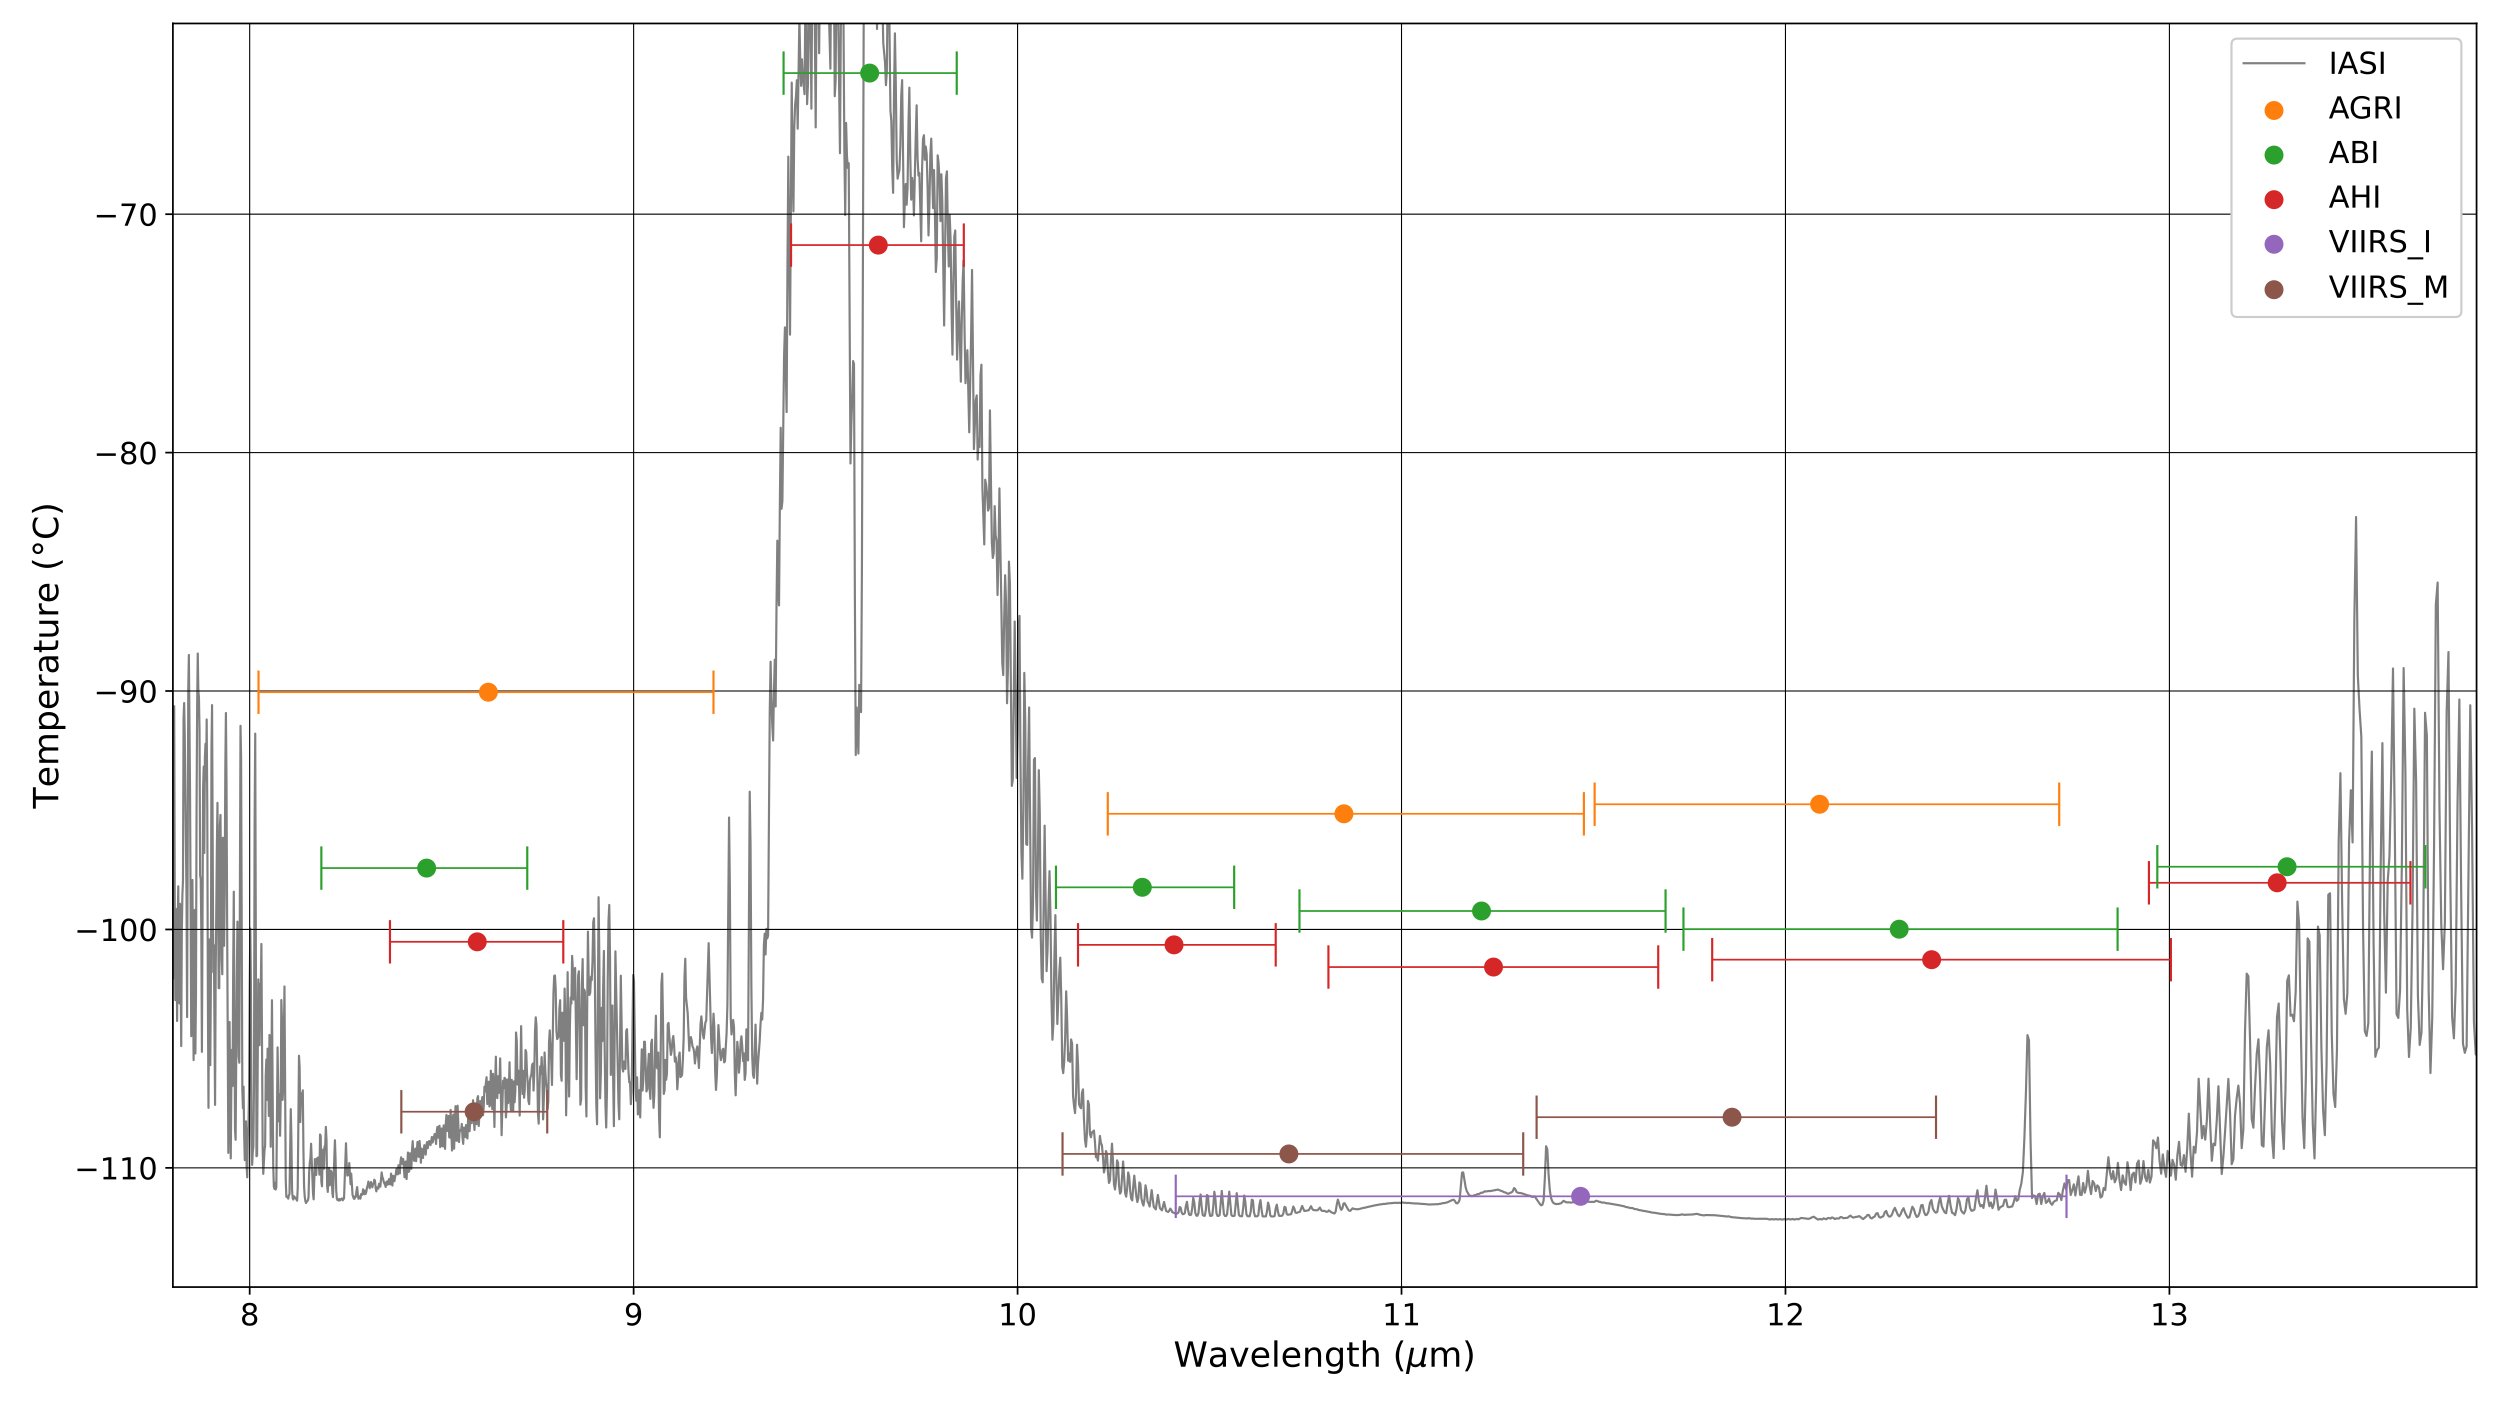 <?xml version="1.0" encoding="utf-8" standalone="no"?>
<!DOCTYPE svg PUBLIC "-//W3C//DTD SVG 1.1//EN"
  "http://www.w3.org/Graphics/SVG/1.1/DTD/svg11.dtd">
<!-- Created with matplotlib (https://matplotlib.org/) -->
<svg height="648pt" version="1.1" viewBox="0 0 1152 648" width="1152pt" xmlns="http://www.w3.org/2000/svg" xmlns:xlink="http://www.w3.org/1999/xlink">
 <defs>
  <style type="text/css">*{stroke-linecap:butt;stroke-linejoin:round;}</style>
 </defs>
 <g id="figure_1">
  <g id="patch_1">
   <path d="M 0 648 
L 1152 648 
L 1152 0 
L 0 0 
z
" style="fill:#ffffff;"/>
  </g>
  <g id="axes_1">
   <g id="patch_2">
    <path d="M 79.67 593.08 
L 1141.2 593.08 
L 1141.2 10.8 
L 79.67 10.8 
z
" style="fill:#ffffff;"/>
   </g>
   <g id="line2d_1">
    <path clip-path="url(#p6e89a77259)" d="M 1153 224.395 
L 1152.668 275.001 
L 1151.818 323.852 
L 1150.968 403.224 
L 1150.12 440.118 
L 1149.271 385.476 
L 1148.424 345.959 
L 1147.577 368.094 
L 1146.73 380.795 
L 1145.884 372.958 
L 1145.039 356.223 
L 1144.195 329.287 
L 1143.35 351.858 
L 1142.507 432.705 
L 1141.664 478.61 
L 1140.822 485.883 
L 1139.98 470.851 
L 1139.139 382.613 
L 1138.298 324.978 
L 1136.619 482.148 
L 1135.78 485.142 
L 1134.941 480.998 
L 1134.104 410.785 
L 1133.267 322.331 
L 1132.43 370.124 
L 1131.594 454.489 
L 1130.759 478.455 
L 1129.924 468.554 
L 1129.089 403.221 
L 1128.256 300.457 
L 1127.423 327.768 
L 1126.59 425.301 
L 1125.758 446.622 
L 1124.927 425.621 
L 1124.096 371.712 
L 1123.265 268.437 
L 1122.436 278.6 
L 1121.607 390.59 
L 1120.778 469.035 
L 1119.95 494.462 
L 1119.123 456.095 
L 1118.296 338.986 
L 1117.469 328.45 
L 1116.644 430.785 
L 1115.818 475.785 
L 1114.994 481.509 
L 1114.17 458.582 
L 1113.346 360.244 
L 1112.523 326.551 
L 1111.701 418.642 
L 1110.879 473.55 
L 1110.058 487.069 
L 1109.237 465.072 
L 1108.417 356.212 
L 1107.598 307.852 
L 1106.779 397.191 
L 1105.96 456.116 
L 1105.142 469.062 
L 1104.325 467.341 
L 1103.508 380.399 
L 1102.692 308.028 
L 1101.876 357.298 
L 1101.061 394.728 
L 1100.246 406.212 
L 1099.432 457.423 
L 1098.619 420.201 
L 1097.806 342.429 
L 1096.994 401.78 
L 1096.182 482.701 
L 1095.37 483.844 
L 1094.56 486.96 
L 1093.75 434.811 
L 1092.94 346.317 
L 1092.131 386.264 
L 1091.322 471.429 
L 1090.514 477.352 
L 1089.707 475.172 
L 1088.9 427.973 
L 1088.094 339.459 
L 1087.288 327.008 
L 1086.483 311.215 
L 1085.678 238.241 
L 1084.874 285.831 
L 1084.07 388.185 
L 1083.267 364.143 
L 1082.464 387.517 
L 1081.662 457.773 
L 1080.861 467.168 
L 1080.06 460.35 
L 1079.26 416.027 
L 1078.46 356.272 
L 1077.66 387.871 
L 1076.862 483.979 
L 1076.063 510.092 
L 1075.266 504.079 
L 1074.468 476.143 
L 1073.672 411.62 
L 1072.876 412.316 
L 1072.08 491 
L 1071.285 523.088 
L 1070.491 511.68 
L 1069.697 482.889 
L 1068.903 431.004 
L 1068.11 426.971 
L 1067.318 499.376 
L 1066.526 533.803 
L 1065.735 518.104 
L 1064.944 480.014 
L 1064.154 433.924 
L 1063.364 432.425 
L 1062.575 495.01 
L 1061.786 529.021 
L 1060.998 514.658 
L 1060.21 473.775 
L 1059.423 425.787 
L 1058.637 415.461 
L 1057.85 457.101 
L 1057.065 470.569 
L 1056.28 467.579 
L 1055.495 468.048 
L 1054.712 449.44 
L 1053.928 451.997 
L 1053.145 502.41 
L 1052.363 529.447 
L 1051.581 517.054 
L 1050.799 486.35 
L 1050.019 462.437 
L 1049.238 468.739 
L 1048.459 506.266 
L 1047.679 533.602 
L 1046.9 523.228 
L 1046.122 490.407 
L 1045.344 474.763 
L 1044.567 482.385 
L 1043.014 528.343 
L 1042.239 527.686 
L 1041.463 498.494 
L 1040.689 478.887 
L 1039.915 485.448 
L 1039.141 500.51 
L 1038.368 519.633 
L 1037.595 515.703 
L 1036.823 479.539 
L 1036.052 449.841 
L 1035.281 448.655 
L 1034.51 474.82 
L 1033.74 520.328 
L 1032.97 529.071 
L 1032.201 508.472 
L 1031.433 500.25 
L 1030.665 506.072 
L 1029.897 513.997 
L 1029.13 534.251 
L 1028.364 536.466 
L 1027.598 512.809 
L 1026.832 497.183 
L 1025.303 521.505 
L 1024.539 532.914 
L 1023.775 540.979 
L 1022.25 500.545 
L 1021.488 516.196 
L 1020.726 527.68 
L 1019.965 526.984 
L 1019.205 534.881 
L 1018.445 518.076 
L 1017.685 497.06 
L 1016.926 516.201 
L 1016.168 525.137 
L 1015.41 518.845 
L 1014.652 524.472 
L 1013.139 497.081 
L 1012.383 521.683 
L 1011.627 531.166 
L 1010.872 528.408 
L 1010.117 542.213 
L 1009.363 531.054 
L 1008.61 513.19 
L 1007.857 529.375 
L 1007.104 539.969 
L 1006.352 532.27 
L 1005.6 537.243 
L 1004.849 536.801 
L 1004.099 526.17 
L 1003.349 532.188 
L 1002.599 543.621 
L 1001.85 536.802 
L 1001.101 534.462 
L 1000.353 541.757 
L 999.605 534.326 
L 998.858 530.368 
L 998.111 542.287 
L 997.365 538.437 
L 996.619 531.971 
L 995.874 540.838 
L 995.129 534.925 
L 994.385 524.174 
L 993.641 529.103 
L 992.898 526.474 
L 992.155 525.462 
L 991.412 542.164 
L 990.671 544.919 
L 989.929 539.05 
L 989.188 544.351 
L 988.448 542.355 
L 987.708 535.015 
L 986.968 543.144 
L 986.229 545.485 
L 985.491 534.784 
L 984.753 536.211 
L 984.015 544.865 
L 983.278 540.377 
L 982.541 541.162 
L 981.805 548.388 
L 981.069 540.474 
L 980.334 535.566 
L 979.599 545.963 
L 978.865 544.935 
L 978.131 541.612 
L 977.398 548.375 
L 976.665 543.777 
L 975.933 535.873 
L 975.201 543.047 
L 974.469 544.811 
L 973.738 539.641 
L 973.008 543.338 
L 972.278 540.264 
L 971.548 533.239 
L 970.091 548.354 
L 969.362 547.425 
L 968.635 551.27 
L 967.907 551.836 
L 967.181 547.053 
L 966.454 546.226 
L 965.729 548.839 
L 965.003 545.332 
L 964.278 544.193 
L 963.554 550.218 
L 962.83 546.218 
L 962.106 539.511 
L 961.383 546.772 
L 960.661 549.619 
L 959.939 545.102 
L 959.217 550.661 
L 958.496 550.545 
L 957.775 542.067 
L 957.055 546.078 
L 956.335 550.856 
L 955.616 545.744 
L 954.897 548.511 
L 954.178 550.66 
L 953.46 543.801 
L 952.743 543.879 
L 952.026 547.994 
L 951.309 545.297 
L 950.593 548.46 
L 949.877 552.986 
L 949.162 550.391 
L 948.447 549.639 
L 947.733 553.117 
L 947.019 553.341 
L 946.305 553.874 
L 945.592 555.168 
L 944.88 554.361 
L 944.168 552.278 
L 943.456 553.769 
L 942.745 554.27 
L 942.034 549.711 
L 941.324 551.186 
L 940.614 554.801 
L 939.905 550.064 
L 939.196 550.364 
L 938.487 554.813 
L 937.779 551.224 
L 937.072 550.833 
L 936.365 552.068 
L 935.658 524.729 
L 934.952 479.314 
L 934.246 476.988 
L 933.54 503.736 
L 932.836 524.504 
L 932.131 540.191 
L 931.427 545.425 
L 930.723 548.19 
L 930.02 552.735 
L 929.318 553.333 
L 928.615 551.273 
L 927.914 554.049 
L 927.212 555.968 
L 926.511 556.03 
L 925.811 556.301 
L 925.111 556.099 
L 924.411 552.811 
L 923.712 552.886 
L 923.013 555.63 
L 922.315 555.942 
L 921.617 556.377 
L 920.92 557.469 
L 920.223 552.083 
L 919.526 548.146 
L 918.83 554.589 
L 918.135 556.712 
L 917.439 554.113 
L 916.744 555.829 
L 916.05 552.51 
L 915.356 546.378 
L 914.663 552.03 
L 913.97 556.619 
L 913.277 555.271 
L 912.585 555.866 
L 911.893 553.732 
L 911.202 548.463 
L 910.511 552.182 
L 909.82 557.346 
L 909.13 557.801 
L 908.441 557.926 
L 907.752 556.457 
L 907.063 551.629 
L 906.375 552.664 
L 905.687 557.605 
L 904.999 559.224 
L 904.312 558.693 
L 903.626 557.596 
L 902.94 553.62 
L 902.254 552.02 
L 901.569 557.12 
L 900.884 559.942 
L 900.199 559.18 
L 899.515 558.826 
L 898.832 555.623 
L 898.148 551.026 
L 897.466 554.542 
L 896.783 559.044 
L 896.101 558.646 
L 895.42 557.359 
L 894.739 555.761 
L 894.058 551.763 
L 893.378 554.277 
L 892.698 558.426 
L 892.019 558.802 
L 891.34 558.196 
L 890.661 556.89 
L 889.983 552.994 
L 889.306 554.361 
L 888.628 558.306 
L 887.951 559.728 
L 887.275 559.921 
L 886.599 558.512 
L 885.923 555.227 
L 885.248 555.466 
L 884.573 558.709 
L 883.899 560.433 
L 883.225 560.761 
L 882.552 559.414 
L 881.879 557.092 
L 881.206 556.071 
L 879.862 560.871 
L 879.19 561.152 
L 878.519 560.11 
L 877.849 558.721 
L 877.178 556.735 
L 876.509 557.739 
L 875.839 559.486 
L 875.17 560.491 
L 874.502 559.733 
L 873.166 556.593 
L 872.499 557.732 
L 871.832 559.655 
L 871.165 560.527 
L 870.499 560.608 
L 869.833 559.843 
L 869.168 558.004 
L 868.503 558.606 
L 867.839 560.392 
L 866.511 561.079 
L 865.848 560.729 
L 865.185 559.01 
L 864.522 559.189 
L 863.86 560.594 
L 863.199 560.899 
L 862.538 561.466 
L 861.877 561.153 
L 861.216 559.902 
L 860.556 559.821 
L 859.897 560.681 
L 859.238 561.118 
L 858.579 561.747 
L 857.92 561.362 
L 857.262 560.715 
L 856.605 560.38 
L 855.948 560.696 
L 855.291 560.72 
L 853.978 561.08 
L 853.323 560.716 
L 852.668 560.147 
L 852.013 560.581 
L 851.358 561.15 
L 849.397 561.348 
L 848.745 560.908 
L 848.092 560.814 
L 847.44 561.486 
L 846.137 561.446 
L 845.487 561.753 
L 844.836 561.249 
L 844.186 560.988 
L 843.536 561.499 
L 842.887 561.27 
L 842.238 561.285 
L 841.59 561.831 
L 840.294 561.418 
L 839.647 561.922 
L 839 561.754 
L 838.353 561.771 
L 837.707 561.995 
L 835.771 560.659 
L 835.127 560.879 
L 833.839 561.547 
L 833.195 561.624 
L 829.984 561.231 
L 828.702 561.879 
L 828.062 561.685 
L 826.782 561.984 
L 826.143 561.703 
L 824.866 561.946 
L 824.228 561.679 
L 822.953 561.976 
L 822.316 561.775 
L 821.044 562.002 
L 820.408 561.755 
L 819.138 561.966 
L 818.503 561.743 
L 817.235 561.928 
L 816.602 561.784 
L 815.336 561.926 
L 814.072 561.606 
L 808.402 561.621 
L 807.774 561.505 
L 807.146 561.547 
L 806.518 561.476 
L 805.891 561.292 
L 805.265 561.457 
L 802.762 561.319 
L 801.513 561.202 
L 797.774 560.845 
L 796.53 560.465 
L 795.909 560.57 
L 792.19 560.184 
L 790.336 559.989 
L 786.021 559.886 
L 785.407 560.033 
L 784.792 560.026 
L 782.951 559.666 
L 782.337 559.407 
L 781.725 559.367 
L 779.889 559.637 
L 777.446 559.719 
L 776.226 559.808 
L 775.008 559.564 
L 774.4 559.78 
L 773.184 559.91 
L 771.363 559.855 
L 768.94 559.648 
L 767.731 559.675 
L 767.127 559.491 
L 765.316 559.342 
L 762.306 558.826 
L 761.104 558.743 
L 760.504 558.536 
L 758.705 558.215 
L 758.106 558.069 
L 756.91 557.941 
L 756.312 557.718 
L 755.117 557.593 
L 754.52 557.305 
L 753.924 557.17 
L 753.328 557.162 
L 752.137 556.629 
L 751.541 556.708 
L 749.758 556.259 
L 749.165 556.192 
L 748.571 555.894 
L 745.609 555.282 
L 740.889 554.464 
L 740.3 554.479 
L 739.124 554.11 
L 738.536 554.171 
L 737.949 554.099 
L 737.362 553.819 
L 736.776 553.765 
L 735.604 553.275 
L 734.433 553.903 
L 733.848 553.778 
L 732.679 553.857 
L 730.929 553.539 
L 730.346 553.489 
L 728.599 553.89 
L 726.856 553.891 
L 726.275 554.029 
L 725.115 553.938 
L 723.956 554.15 
L 722.799 554.019 
L 722.221 554.072 
L 721.643 553.987 
L 720.488 553.334 
L 719.335 554.495 
L 718.759 554.591 
L 718.183 554.81 
L 717.607 554.769 
L 717.032 554.863 
L 715.882 554.405 
L 715.308 553.585 
L 714.734 552.055 
L 714.161 548.525 
L 713.587 541.2 
L 713.014 529.68 
L 712.442 528.191 
L 711.869 542.916 
L 711.297 553.177 
L 710.726 555.167 
L 710.154 555.4 
L 709.583 554.81 
L 707.872 552.309 
L 707.303 551.432 
L 706.733 551.403 
L 706.164 551.584 
L 705.596 551.364 
L 705.027 551.008 
L 703.891 550.816 
L 701.623 549.996 
L 700.491 549.717 
L 699.926 549.718 
L 699.361 549.563 
L 698.796 549.23 
L 698.231 547.937 
L 697.667 547.472 
L 697.103 548.835 
L 696.54 549.474 
L 695.976 549.581 
L 695.413 549.941 
L 694.851 550.109 
L 693.726 549.5 
L 693.165 549.386 
L 692.042 548.826 
L 691.481 548.694 
L 690.361 548.154 
L 686.449 548.892 
L 685.891 548.787 
L 684.777 549.055 
L 684.22 548.916 
L 683.108 549.643 
L 682.552 549.554 
L 681.441 550.26 
L 680.887 550.229 
L 679.778 550.783 
L 679.224 550.792 
L 678.671 551.103 
L 678.117 551.133 
L 677.012 550.8 
L 675.907 548.914 
L 675.356 547.062 
L 674.253 540.252 
L 673.702 540.376 
L 672.602 552.833 
L 672.052 554.033 
L 671.502 554.521 
L 670.953 554.363 
L 670.404 553.403 
L 669.855 552.842 
L 669.307 552.935 
L 667.117 553.961 
L 665.477 554.41 
L 664.931 554.362 
L 663.84 554.707 
L 663.296 554.709 
L 662.751 554.876 
L 658.404 555.041 
L 657.32 554.895 
L 654.077 554.674 
L 653.537 554.58 
L 651.92 554.562 
L 650.306 554.408 
L 649.768 554.412 
L 649.231 554.285 
L 648.158 554.337 
L 647.621 554.231 
L 647.085 554.278 
L 646.549 554.123 
L 646.014 554.121 
L 645.479 554.368 
L 644.944 554.239 
L 644.409 554.24 
L 643.875 554.368 
L 643.341 554.224 
L 639.08 554.577 
L 638.549 554.773 
L 637.487 554.758 
L 636.956 554.891 
L 635.896 554.999 
L 633.251 555.491 
L 629.56 556.327 
L 629.034 556.522 
L 628.508 556.534 
L 625.883 557.231 
L 624.312 557.165 
L 623.265 556.804 
L 622.22 557.952 
L 621.698 557.887 
L 621.176 557.293 
L 619.612 554.469 
L 619.092 554.573 
L 618.571 556.781 
L 618.051 557.505 
L 617.531 556.41 
L 617.011 554.373 
L 616.492 552.794 
L 615.973 555.116 
L 615.454 558.347 
L 614.936 559.183 
L 613.9 558.798 
L 613.382 558.536 
L 612.348 557.727 
L 611.831 558.31 
L 611.314 558.431 
L 610.282 557.977 
L 609.251 557.992 
L 608.736 557.555 
L 608.221 556.431 
L 607.192 557.655 
L 606.164 557.727 
L 605.138 557.55 
L 604.625 556.921 
L 604.112 555.812 
L 603.088 557.662 
L 601.553 557.971 
L 601.042 558.03 
L 600.021 555.716 
L 599.001 558.403 
L 597.473 558.894 
L 596.964 558.789 
L 596.456 556.981 
L 595.948 555.976 
L 595.44 557.971 
L 594.932 559.495 
L 593.41 559.772 
L 592.904 559.366 
L 592.397 556.394 
L 591.891 556.118 
L 591.386 559.054 
L 590.88 560.136 
L 590.375 560.29 
L 589.365 560.243 
L 588.861 558.229 
L 588.356 555.093 
L 587.852 556.764 
L 587.349 560.334 
L 586.845 560.553 
L 585.839 560.538 
L 585.337 560.065 
L 584.835 556.016 
L 584.333 554.18 
L 583.831 558.097 
L 583.329 560.521 
L 581.826 560.511 
L 581.326 557.463 
L 580.826 553.01 
L 580.326 555.352 
L 579.826 560 
L 579.327 560.467 
L 578.329 560.469 
L 577.83 558.591 
L 577.332 553.092 
L 576.834 552.82 
L 576.336 558.325 
L 575.839 560.446 
L 574.844 560.429 
L 574.348 559.544 
L 573.851 553.797 
L 573.355 550.915 
L 572.859 556.706 
L 572.363 560.429 
L 571.373 560.389 
L 570.878 559.79 
L 569.889 549.802 
L 568.901 560.172 
L 568.407 560.359 
L 567.914 560.356 
L 567.421 559.86 
L 566.436 549.099 
L 565.451 559.494 
L 564.96 560.333 
L 564.468 560.318 
L 563.977 559.475 
L 562.995 548.789 
L 562.014 559.905 
L 561.524 560.292 
L 561.035 560.297 
L 560.545 559.039 
L 560.056 552.417 
L 559.567 549.141 
L 559.078 555.874 
L 558.59 560.084 
L 558.102 560.254 
L 557.614 560.266 
L 557.126 557.834 
L 556.639 551.023 
L 556.152 550.668 
L 555.665 557.467 
L 555.178 560.236 
L 554.692 560.227 
L 554.206 559.864 
L 553.72 556.188 
L 553.234 550.408 
L 552.749 553.606 
L 552.264 558.997 
L 551.779 560.215 
L 551.294 560.168 
L 550.81 558.941 
L 550.326 554.072 
L 549.842 551.936 
L 549.359 556.839 
L 548.875 559.694 
L 548.392 559.936 
L 547.909 559.628 
L 547.427 557.352 
L 546.945 553.793 
L 546.462 555.65 
L 545.981 558.951 
L 545.499 559.412 
L 545.018 559.509 
L 544.537 558.842 
L 544.056 556.495 
L 543.575 556.204 
L 543.095 558.579 
L 542.615 559.125 
L 542.135 559.289 
L 541.656 559.216 
L 540.697 558.742 
L 540.218 558.627 
L 539.74 557.583 
L 539.262 556.927 
L 538.784 557.844 
L 538.306 558.491 
L 537.351 558.014 
L 536.397 553.892 
L 535.444 557.735 
L 534.492 556.687 
L 533.541 550.61 
L 532.591 557.286 
L 531.642 556.092 
L 530.694 548.393 
L 529.747 555.97 
L 529.274 554.577 
L 528.801 553.674 
L 528.329 548.765 
L 527.856 546.198 
L 527.384 552.501 
L 526.912 555.545 
L 526.441 554.282 
L 525.969 552.212 
L 525.498 545.545 
L 525.027 544.858 
L 524.556 551.987 
L 524.086 553.902 
L 523.616 551.266 
L 522.676 541.735 
L 522.207 546.6 
L 521.737 553.147 
L 521.268 552.367 
L 520.8 548.916 
L 520.331 542.07 
L 519.863 540.267 
L 519.395 547.718 
L 518.927 551.426 
L 518.459 549.691 
L 517.525 535.226 
L 516.592 549.082 
L 516.125 550.029 
L 515.659 546.44 
L 515.193 535.793 
L 514.728 534.686 
L 514.262 543.848 
L 513.797 548.117 
L 513.332 545.791 
L 512.867 534.883 
L 512.403 527.004 
L 511.939 534.418 
L 511.475 543.928 
L 511.011 545.102 
L 510.548 540.244 
L 510.084 531.68 
L 509.621 530.412 
L 509.159 537.965 
L 508.696 540.266 
L 508.234 533.059 
L 507.772 527.746 
L 507.31 526.738 
L 506.848 523.432 
L 505.926 534.819 
L 505.465 532.685 
L 505.004 533.23 
L 504.544 526.124 
L 504.084 520.95 
L 503.624 521.438 
L 503.164 521.759 
L 502.704 524.047 
L 502.245 522.403 
L 501.786 509.002 
L 501.327 507.311 
L 500.869 522.183 
L 500.41 528.398 
L 499.952 525.092 
L 499.494 515.731 
L 499.037 501.991 
L 498.579 503.54 
L 498.122 510.678 
L 497.665 510.043 
L 497.209 508.738 
L 496.752 490.511 
L 496.296 481.436 
L 495.84 503.791 
L 495.384 512.901 
L 494.929 509.817 
L 494.473 505.182 
L 494.018 480.868 
L 493.564 478.988 
L 493.109 489.3 
L 492.655 485.448 
L 492.2 488.794 
L 491.747 469.874 
L 491.293 456.804 
L 490.839 477.391 
L 490.386 489.12 
L 489.933 494.48 
L 489.48 491.549 
L 489.028 459.855 
L 488.576 441.29 
L 488.123 448.189 
L 487.22 471.837 
L 486.769 451.053 
L 486.317 421.698 
L 485.866 440.764 
L 485.416 471.534 
L 484.965 479.109 
L 484.515 460.077 
L 484.065 422.759 
L 483.615 401.422 
L 483.166 416.357 
L 482.716 437.662 
L 482.267 447.508 
L 481.369 380.465 
L 480.473 452.633 
L 480.025 450.929 
L 479.577 431.239 
L 479.129 374.373 
L 478.682 354.902 
L 478.235 399.013 
L 477.788 424.194 
L 477.342 409.166 
L 476.895 349.313 
L 476.449 350.09 
L 476.003 416.54 
L 475.557 432.067 
L 475.112 427.12 
L 474.221 326.022 
L 473.776 350.266 
L 473.332 389.309 
L 472.887 389.033 
L 472.443 332.556 
L 471.999 310.069 
L 471.555 373.655 
L 471.112 404.926 
L 470.669 392.872 
L 470.226 348.583 
L 469.783 283.797 
L 469.34 289.557 
L 468.898 338.112 
L 468.455 358.465 
L 468.014 315.466 
L 467.572 286.399 
L 466.689 359.293 
L 466.248 362.135 
L 465.366 268.802 
L 464.926 258.793 
L 464.486 306.962 
L 464.046 324.056 
L 463.606 277.853 
L 463.166 265.065 
L 462.727 284.941 
L 462.288 311.076 
L 461.849 305.394 
L 460.534 225.061 
L 460.096 256.3 
L 459.658 274.161 
L 459.22 249.405 
L 458.783 246.592 
L 458.346 233.226 
L 457.909 254.845 
L 457.472 257.104 
L 457.036 249.883 
L 456.163 189.118 
L 455.727 234.117 
L 455.292 235.277 
L 454.856 227.73 
L 454.421 223.377 
L 453.986 221.041 
L 453.551 250.861 
L 452.682 224.48 
L 452.248 168.056 
L 451.814 172.833 
L 451.381 205.951 
L 450.947 202.475 
L 450.514 211.777 
L 450.081 182.206 
L 449.648 184.352 
L 448.783 206.932 
L 447.919 124.404 
L 447.487 154.544 
L 446.624 199.204 
L 445.762 161.365 
L 444.901 176.571 
L 444.471 152.615 
L 444.041 120.037 
L 443.611 129.205 
L 443.181 147.951 
L 442.752 175.876 
L 441.893 138.907 
L 441.465 148.929 
L 441.036 165.711 
L 440.608 140.444 
L 440.179 106.194 
L 439.751 108.939 
L 439.324 131.807 
L 438.896 163.429 
L 438.469 142.855 
L 438.042 110.829 
L 437.615 98.976 
L 437.188 122.792 
L 436.762 105.35 
L 436.335 78.962 
L 435.909 82.106 
L 435.058 149.985 
L 434.207 92.635 
L 433.782 80.298 
L 433.357 101.884 
L 432.933 83.263 
L 432.508 75.277 
L 432.084 71.587 
L 431.66 118.852 
L 431.236 125.344 
L 430.813 98.115 
L 430.389 78.365 
L 429.966 95.879 
L 429.121 63.888 
L 428.698 71.416 
L 428.276 93.942 
L 427.854 108.479 
L 427.432 86.414 
L 427.01 71.048 
L 426.588 67.536 
L 426.167 73.611 
L 425.746 62.314 
L 425.325 63.996 
L 424.904 77.498 
L 424.484 111.192 
L 423.644 79.695 
L 423.224 80.89 
L 422.804 72.539 
L 422.385 48.532 
L 421.965 63.273 
L 421.128 99.246 
L 420.709 84.952 
L 420.29 81.987 
L 419.872 92 
L 419.454 71.794 
L 419.036 40.398 
L 418.619 57.185 
L 418.201 86.767 
L 417.784 94.339 
L 417.367 84.78 
L 416.95 92.275 
L 416.534 104.688 
L 415.701 36.916 
L 415.285 44.35 
L 414.869 67.105 
L 414.454 78.453 
L 414.038 80.161 
L 413.623 82.338 
L 413.208 73.618 
L 412.793 39.165 
L 412.379 15.364 
L 411.964 43.039 
L 411.55 88.872 
L 411.136 77.492 
L 410.722 55.796 
L 410.309 50.915 
L 409.716 -1 
M 409 -1 
L 408.656 32.856 
L 408.244 39.244 
L 407.831 29.054 
L 407.007 19.78 
L 406.567 -1 
M 405.816 -1 
L 405.772 1.061 
L 405.361 5.327 
L 405.219 -1 
M 404.458 -1 
L 404.129 13.368 
L 403.953 -1 
M 398.078 -1 
L 397.993 7.729 
L 397.178 261.322 
L 396.771 328.146 
L 396.364 326.033 
L 395.958 315.58 
L 395.551 347.202 
L 394.739 325.987 
L 394.333 347.919 
L 393.927 275.179 
L 393.522 167.714 
L 393.116 166.388 
L 392.711 183.383 
L 392.306 195.314 
L 391.902 213.562 
L 391.093 75.198 
L 390.689 77.394 
L 390.285 72.039 
L 389.881 56.659 
L 389.477 99.065 
L 389.074 68.539 
L 388.671 7.563 
L 388.441 -1 
M 387.627 -1 
L 387.462 10.421 
L 387.06 70.587 
L 386.256 7.195 
L 385.854 4.723 
L 385.72 -1 
M 385.359 -1 
L 385.051 37.214 
L 384.649 44.329 
L 384.351 -1 
M 382.868 -1 
L 382.646 31.649 
L 381.779 -1 
M 377.693 -1 
L 377.459 24.525 
L 377.169 -1 
M 376.266 -1 
L 375.869 58.711 
L 375.357 -1 
M 374.247 -1 
L 373.887 50.07 
L 373.463 -1 
M 372.842 -1 
L 372.699 13.692 
L 372.304 38.708 
L 371.908 47.971 
L 371.56 -1 
M 371.176 -1 
L 371.119 0.119 
L 370.724 43.38 
L 369.935 34.795 
L 369.541 27.338 
L 369.147 39.551 
L 368.753 27.746 
L 368.36 8.467 
L 367.573 59.284 
L 367.18 36.984 
L 366.787 44.37 
L 366.395 48.207 
L 366.002 58.797 
L 365.61 97.421 
L 365.218 77.804 
L 364.826 38.064 
L 364.043 154.203 
L 363.26 72.187 
L 362.869 121.867 
L 362.479 189.878 
L 361.698 150.858 
L 361.307 163.849 
L 360.527 230.9 
L 360.138 234.442 
L 359.748 197.116 
L 359.359 232.14 
L 358.97 278.961 
L 358.581 271.636 
L 358.192 249.138 
L 357.803 280.289 
L 357.415 325.532 
L 357.027 303.975 
L 356.639 318.9 
L 356.251 341.212 
L 355.863 334.11 
L 355.476 322.654 
L 355.088 304.942 
L 354.701 327.585 
L 353.928 431.173 
L 353.541 432.392 
L 353.155 427.991 
L 352.768 439.83 
L 352.382 430.238 
L 351.996 435.466 
L 351.611 460.697 
L 351.225 469.795 
L 350.84 466.717 
L 350.455 471.787 
L 350.07 479.59 
L 349.3 489.897 
L 348.916 499.354 
L 348.532 488.267 
L 348.147 472.139 
L 347.38 496.67 
L 346.996 495.372 
L 346.613 486.677 
L 346.23 454.688 
L 345.847 389.016 
L 345.464 364.823 
L 344.699 488.61 
L 344.317 482.48 
L 343.934 474.305 
L 343.552 494.561 
L 343.171 497.609 
L 342.789 485.36 
L 342.408 488.923 
L 342.026 482.221 
L 341.645 477.532 
L 341.265 480.353 
L 340.884 489.588 
L 340.503 494.29 
L 340.123 484.053 
L 339.743 480.087 
L 338.983 504.713 
L 338.603 494.784 
L 338.224 473.348 
L 337.845 469.997 
L 337.087 476.685 
L 336.708 468.667 
L 336.329 409.837 
L 335.951 376.715 
L 335.194 462.742 
L 334.817 475.974 
L 334.061 489.063 
L 333.684 489.534 
L 333.307 483.276 
L 332.93 483.662 
L 332.553 486.858 
L 332.176 488.508 
L 331.8 485.272 
L 331.047 472.35 
L 330.295 496.376 
L 329.92 502.229 
L 329.544 493.47 
L 329.169 473.475 
L 328.794 467.095 
L 328.044 485.193 
L 327.67 478.481 
L 326.547 434.614 
L 325.426 470.475 
L 325.052 471.004 
L 324.306 478.573 
L 323.933 476.974 
L 323.188 468.347 
L 322.816 471.882 
L 322.071 492.143 
L 321.328 482.195 
L 320.956 483.535 
L 320.214 490.071 
L 319.843 484.779 
L 319.472 482.895 
L 319.101 482.237 
L 318.731 479.47 
L 318.36 477.893 
L 317.99 478.674 
L 317.62 484.18 
L 316.881 466.739 
L 316.142 459.694 
L 315.773 441.774 
L 315.404 450.597 
L 315.035 478.215 
L 314.667 488.418 
L 314.298 495.351 
L 313.93 495.983 
L 313.562 496.305 
L 313.194 485 
L 312.826 486.646 
L 312.458 496.637 
L 312.091 501.944 
L 311.724 490.388 
L 311.356 487.214 
L 310.989 489.19 
L 310.623 481.642 
L 310.256 477.395 
L 309.89 479.253 
L 309.523 484.116 
L 309.157 486.098 
L 308.425 477.529 
L 308.06 471.346 
L 307.694 472.002 
L 307.329 494.655 
L 306.964 497.549 
L 306.599 488.404 
L 306.234 502.367 
L 305.87 504.076 
L 305.505 470.123 
L 305.141 448.618 
L 304.777 453.349 
L 304.049 524.082 
L 303.685 514.32 
L 303.322 485.041 
L 302.958 492.386 
L 302.595 491.728 
L 302.232 468.048 
L 301.87 481.679 
L 301.507 504.343 
L 301.144 510.48 
L 300.782 500.016 
L 300.42 479.095 
L 300.058 480.768 
L 299.696 506.357 
L 299.334 501.594 
L 298.973 485.621 
L 298.612 492.253 
L 298.25 501.904 
L 297.889 502.93 
L 297.168 480.078 
L 296.807 480.01 
L 296.447 497.71 
L 296.087 502.525 
L 295.727 483.521 
L 295.367 496.825 
L 295.007 514.91 
L 294.648 502.322 
L 294.288 512.306 
L 293.929 513.539 
L 293.57 496.425 
L 293.211 507.25 
L 292.852 500.86 
L 292.135 452.246 
L 291.777 449.252 
L 291.061 502.957 
L 290.703 508.812 
L 290.346 498.751 
L 289.988 498.758 
L 289.631 494.218 
L 288.917 474.243 
L 288.56 475.025 
L 288.203 492.579 
L 287.847 490.264 
L 287.49 489.134 
L 287.134 493.755 
L 286.778 492.04 
L 286.067 449.605 
L 285.356 515.751 
L 285.001 508.671 
L 283.581 438.395 
L 282.873 518.934 
L 282.519 495.016 
L 282.165 463.33 
L 281.811 483.262 
L 281.457 495.314 
L 281.104 441.578 
L 280.75 417.001 
L 280.397 424.332 
L 280.044 451.612 
L 279.691 502.286 
L 279.339 519.563 
L 278.986 508.927 
L 278.634 483.309 
L 278.282 438.206 
L 277.93 455.165 
L 277.578 479.752 
L 277.226 464.429 
L 276.874 494.25 
L 276.523 506.077 
L 276.172 441.395 
L 275.821 413.431 
L 275.119 518.042 
L 274.768 508.731 
L 274.418 482.483 
L 274.067 445.449 
L 273.717 423.133 
L 273.367 424.902 
L 273.017 443.391 
L 272.668 451.65 
L 272.318 450.059 
L 271.969 457.445 
L 271.619 458.466 
L 271.27 451.395 
L 270.921 429.321 
L 270.573 464.237 
L 270.224 514.465 
L 269.876 500.971 
L 269.527 457.008 
L 269.179 455.985 
L 268.831 472.415 
L 268.483 441.937 
L 268.135 453.993 
L 267.788 506.456 
L 267.441 509.037 
L 267.093 468.708 
L 266.746 447.563 
L 266.399 449.698 
L 265.706 497.291 
L 265.013 446.039 
L 264.667 448.669 
L 264.321 460.628 
L 263.975 446.512 
L 263.629 440.477 
L 263.284 462.489 
L 262.938 459.664 
L 262.593 473.545 
L 262.248 505.266 
L 261.558 447.974 
L 261.214 493.531 
L 260.869 513.952 
L 260.525 470.363 
L 260.181 455.548 
L 259.837 479.604 
L 259.493 474.832 
L 259.149 466.658 
L 258.806 497.998 
L 258.462 495.304 
L 258.119 460.895 
L 257.776 464.763 
L 257.433 477.581 
L 256.747 478.801 
L 256.405 475.122 
L 256.062 455.814 
L 255.72 449.495 
L 255.378 449.683 
L 255.036 457.599 
L 254.353 499.958 
L 254.011 488.784 
L 253.329 474.796 
L 252.988 480.433 
L 252.647 507.548 
L 252.306 511.034 
L 251.966 502.411 
L 251.625 498.873 
L 251.285 493.628 
L 250.945 485.01 
L 250.605 506.275 
L 250.265 515.8 
L 249.926 494.037 
L 249.586 487.11 
L 249.247 494.904 
L 248.908 491.388 
L 248.568 502.032 
L 248.23 517.786 
L 247.891 513.163 
L 247.214 472.657 
L 246.875 468.785 
L 246.537 475.156 
L 246.199 494.105 
L 245.861 502.539 
L 245.523 490.066 
L 245.186 490.858 
L 244.848 495.125 
L 244.511 496.211 
L 244.174 497.98 
L 243.837 508.778 
L 243.5 507.309 
L 243.163 499.318 
L 242.827 494.165 
L 242.49 484.844 
L 242.154 483.856 
L 241.818 502.118 
L 241.482 505.82 
L 241.146 493.437 
L 240.811 504.105 
L 240.475 495.824 
L 240.14 472.84 
L 239.469 514.047 
L 239.134 498.021 
L 238.799 493.272 
L 238.465 499.764 
L 238.13 479.747 
L 237.796 475.774 
L 237.462 502.758 
L 237.128 507.939 
L 236.794 498.277 
L 236.46 512.04 
L 236.126 508.327 
L 235.793 497.57 
L 235.459 511.851 
L 235.126 506.842 
L 234.793 489.5 
L 234.46 503.224 
L 234.127 508.322 
L 233.795 497.459 
L 233.462 509.96 
L 233.13 514.892 
L 232.798 496.987 
L 232.466 496.651 
L 232.134 501.413 
L 231.802 498.03 
L 231.139 523.085 
L 230.476 487.72 
L 230.145 499.715 
L 229.814 503.62 
L 229.484 495.926 
L 229.153 505.998 
L 228.822 505.49 
L 228.492 486.925 
L 228.162 499.222 
L 227.832 519.317 
L 227.502 503.926 
L 227.172 494.83 
L 226.843 511.078 
L 226.184 493.372 
L 225.855 508.956 
L 225.525 509.888 
L 225.197 498.446 
L 224.868 506.594 
L 224.539 508.719 
L 224.211 496.375 
L 223.882 499.138 
L 223.554 503.027 
L 223.226 500.806 
L 222.898 510.2 
L 222.57 513.912 
L 222.243 505.524 
L 221.588 511.581 
L 221.261 507.379 
L 220.607 518.843 
L 220.28 505.092 
L 219.953 506.158 
L 219.627 517.979 
L 219.3 512.473 
L 218.974 511.538 
L 218.648 520.667 
L 218.322 515.457 
L 217.996 506.98 
L 217.345 517.543 
L 217.019 513.486 
L 216.694 515.573 
L 216.369 521.255 
L 216.044 516.141 
L 215.719 514.345 
L 215.395 524.607 
L 215.07 523.867 
L 214.746 518.434 
L 214.421 523.936 
L 214.097 522.348 
L 213.773 519.604 
L 213.449 527.094 
L 213.126 524.289 
L 212.802 517.918 
L 212.478 520.885 
L 212.155 521.176 
L 211.832 520.784 
L 211.509 526.271 
L 210.863 509.504 
L 210.541 525.669 
L 210.218 525.566 
L 209.896 509.756 
L 209.252 529.317 
L 208.93 513.559 
L 208.608 515.272 
L 208.286 530.166 
L 207.643 511.472 
L 207.322 524.235 
L 207.001 524.039 
L 206.68 514.243 
L 206.359 518.455 
L 206.038 521.15 
L 205.718 513.764 
L 205.397 517.971 
L 205.077 529.39 
L 204.437 518.589 
L 204.117 528.277 
L 203.797 528.085 
L 203.478 519.999 
L 203.158 526.614 
L 202.839 528.594 
L 202.52 518.754 
L 202.2 519.307 
L 201.882 524.244 
L 201.563 519.274 
L 201.244 521.519 
L 200.926 527.139 
L 200.607 522.988 
L 200.289 522.546 
L 199.653 525.302 
L 199.335 526.476 
L 199.017 523.899 
L 198.382 527.654 
L 198.065 525.98 
L 197.748 525.814 
L 197.431 526.848 
L 197.114 529.074 
L 196.797 526.252 
L 196.48 527.71 
L 196.164 532.056 
L 195.847 529.071 
L 195.531 527.711 
L 194.899 533.605 
L 194.583 529.583 
L 194.267 529.323 
L 193.952 535.771 
L 193.636 529.375 
L 193.321 525.764 
L 193.006 533.079 
L 192.691 532.889 
L 192.376 526.217 
L 191.746 535.074 
L 191.432 529.274 
L 191.118 530.315 
L 190.803 534.91 
L 190.489 532.996 
L 190.175 525.836 
L 189.861 529.922 
L 189.548 538.567 
L 189.234 535.963 
L 188.921 531.431 
L 188.607 539.538 
L 188.294 540.011 
L 187.981 531.066 
L 187.355 543.31 
L 187.043 535.233 
L 186.73 535.387 
L 186.418 542.49 
L 185.793 534.067 
L 185.481 536.063 
L 185.169 536.26 
L 184.858 533.284 
L 184.546 535.211 
L 184.235 540.733 
L 183.923 538.293 
L 183.612 536.939 
L 183.301 541.134 
L 182.99 539.115 
L 182.679 538.682 
L 182.368 541.18 
L 182.058 542.226 
L 181.747 544.3 
L 181.437 542.067 
L 181.127 541.824 
L 180.817 546.306 
L 180.507 542.842 
L 180.197 540.798 
L 179.887 545.76 
L 179.578 545.647 
L 179.268 543.323 
L 178.959 544.402 
L 178.65 545.902 
L 178.341 544.419 
L 178.032 544.621 
L 177.723 546.935 
L 177.415 545.875 
L 177.106 545.31 
L 176.798 544.474 
L 176.49 543.082 
L 176.181 542.325 
L 175.873 540.237 
L 175.258 546.813 
L 174.95 545.502 
L 174.643 545.513 
L 174.335 547.73 
L 174.028 547.244 
L 173.721 547.113 
L 173.414 548.981 
L 173.107 547.583 
L 172.801 544.152 
L 172.494 543.605 
L 172.188 545.252 
L 171.881 545.646 
L 171.575 547.125 
L 170.963 544.688 
L 170.657 545.703 
L 170.352 547.532 
L 169.741 544.457 
L 169.435 546.296 
L 169.13 547.138 
L 168.825 548.983 
L 168.52 550.115 
L 168.215 548.614 
L 167.911 550.276 
L 167.606 549.75 
L 167.302 548.03 
L 166.997 550.444 
L 166.693 550.637 
L 166.389 550.24 
L 166.085 552.341 
L 165.478 551.371 
L 165.174 552.373 
L 164.871 550.327 
L 164.567 547.02 
L 164.264 548.801 
L 163.961 551.528 
L 163.658 551.258 
L 163.356 552.415 
L 163.053 552.365 
L 162.448 550.636 
L 161.844 540.814 
L 161.541 545.697 
L 160.938 535.937 
L 160.636 541.499 
L 160.335 540.355 
L 160.033 541.708 
L 159.732 535.884 
L 159.431 526.812 
L 158.528 552.272 
L 158.227 552.571 
L 157.927 553.105 
L 157.626 552.216 
L 157.026 552.692 
L 156.726 553.101 
L 156.426 552.49 
L 156.126 553.239 
L 155.826 552.577 
L 155.527 552.974 
L 155.227 552.416 
L 154.928 548.645 
L 154.629 534.21 
L 154.33 525.436 
L 153.433 551.639 
L 153.135 549.496 
L 152.836 540.395 
L 152.538 539.472 
L 152.24 545.01 
L 151.942 546.203 
L 151.644 538.129 
L 151.346 540.04 
L 151.048 549.241 
L 150.751 546.485 
L 150.453 525.157 
L 150.156 519.274 
L 149.859 527.842 
L 149.561 528.306 
L 149.265 538.564 
L 148.968 529.623 
L 148.671 531.589 
L 148.374 546.627 
L 148.078 544.532 
L 147.781 523.444 
L 147.485 522.763 
L 147.189 541.271 
L 146.893 535.937 
L 146.597 533.348 
L 146.301 536.323 
L 146.006 533.806 
L 145.71 541.458 
L 145.415 540.584 
L 145.119 534.105 
L 144.529 552.644 
L 144.234 550.039 
L 143.35 527.034 
L 143.056 533.499 
L 142.761 535.746 
L 142.467 540.101 
L 142.173 551.73 
L 141.879 553.028 
L 141.585 553.595 
L 141.292 553.697 
L 140.998 554.36 
L 140.705 553.39 
L 140.411 551.323 
L 140.118 546.746 
L 139.825 530.463 
L 139.532 502.429 
L 139.239 506.491 
L 138.946 503.758 
L 138.653 507.204 
L 138.361 517.041 
L 138.069 491.643 
L 137.776 486.507 
L 137.192 547.552 
L 136.9 553.267 
L 136.317 552.124 
L 136.025 552.111 
L 135.733 551.482 
L 135.442 551.212 
L 135.151 552.74 
L 134.86 552.083 
L 134.569 548.151 
L 134.278 524.826 
L 133.987 511.097 
L 133.406 550.327 
L 133.116 550.694 
L 132.825 552.348 
L 132.535 551.492 
L 132.245 551.663 
L 131.955 551.472 
L 131.665 543.722 
L 131.086 454.557 
L 130.507 501.316 
L 130.218 506.816 
L 129.929 469.693 
L 129.64 460.831 
L 129.351 505.765 
L 129.062 523.352 
L 128.774 504.225 
L 128.485 516.711 
L 128.197 502.719 
L 127.908 482.634 
L 127.332 547.034 
L 127.044 548.121 
L 126.756 545.017 
L 126.469 547.833 
L 126.181 546.758 
L 125.894 536.69 
L 125.319 460.9 
L 124.745 528.424 
L 124.458 484.128 
L 124.171 476.933 
L 123.884 514.24 
L 123.598 494.153 
L 123.311 483.222 
L 123.025 506.808 
L 122.739 488.229 
L 122.453 495.628 
L 122.167 527.937 
L 121.881 530.034 
L 121.309 540.916 
L 121.024 528.334 
L 120.453 434.985 
L 120.168 456.019 
L 119.883 453.282 
L 119.598 481.64 
L 119.313 476.511 
L 119.029 451.307 
L 118.459 532.534 
L 118.175 532.762 
L 117.607 338.057 
L 117.323 380.146 
L 117.039 499.942 
L 116.755 528.234 
L 116.471 530.901 
L 116.188 536.772 
L 115.904 521.316 
L 115.621 452.894 
L 115.337 427.878 
L 115.054 455.175 
L 114.771 503.534 
L 114.488 518.773 
L 114.206 523.627 
L 113.923 542.49 
L 113.64 537.338 
L 113.358 516.711 
L 113.076 520.375 
L 112.793 534.578 
L 112.511 522.86 
L 112.229 500.734 
L 111.947 510.701 
L 111.666 502.273 
L 111.102 349.627 
L 110.821 334.473 
L 110.258 489.694 
L 109.977 486.734 
L 109.696 463.206 
L 109.415 424.696 
L 109.135 450.909 
L 108.573 525.199 
L 108.293 520.565 
L 107.732 410.903 
L 107.452 445.755 
L 107.172 500.45 
L 106.893 483.71 
L 106.613 498.069 
L 106.333 533.779 
L 105.774 470.93 
L 105.216 531.24 
L 104.658 424.004 
L 104.379 360.619 
L 104.1 328.562 
L 103.821 354.307 
L 103.543 411.366 
L 103.264 435.843 
L 102.986 388.724 
L 102.708 386.03 
L 102.43 448.93 
L 102.152 441.75 
L 101.596 375.524 
L 101.318 380.542 
L 101.041 455.383 
L 100.763 455.299 
L 100.209 369.953 
L 99.932 390.607 
L 99.378 449.838 
L 99.101 509.136 
L 98.548 435.528 
L 98.271 447.957 
L 97.719 324.905 
L 97.443 345.214 
L 97.167 453.45 
L 96.891 490.835 
L 96.615 432.858 
L 96.339 448.912 
L 96.064 510.471 
L 95.788 458.633 
L 95.513 372.108 
L 95.237 331.539 
L 94.962 359.545 
L 94.687 342.74 
L 94.412 349.039 
L 94.137 393.065 
L 93.863 353.242 
L 93.588 363.758 
L 93.039 484.676 
L 92.765 428.955 
L 92.491 405.033 
L 92.217 403.429 
L 91.943 336.603 
L 91.669 321.269 
L 91.395 318.265 
L 91.122 301.139 
L 90.848 325.251 
L 90.575 372.874 
L 90.301 458.817 
L 90.028 485.416 
L 89.755 419.293 
L 89.482 426.159 
L 89.209 488.47 
L 88.664 405.507 
L 88.119 477.461 
L 87.574 365.285 
L 87.03 301.821 
L 86.758 317.323 
L 86.214 468.66 
L 85.943 412.737 
L 85.129 338.732 
L 84.857 323.973 
L 84.586 330.977 
L 84.315 405.882 
L 84.045 412.389 
L 83.774 429.555 
L 83.503 482.007 
L 82.962 416.471 
L 82.692 462.392 
L 82.422 461.538 
L 82.152 408.42 
L 81.882 425.508 
L 81.612 470.482 
L 81.342 435.919 
L 81.072 418.808 
L 80.803 460.874 
L 80.533 418.755 
L 80.264 325.407 
L 79.994 351.575 
L 79.725 450.93 
L 79.456 415.291 
L 79.187 350.83 
L 78.65 293.126 
L 78.381 280.677 
L 78.112 306.931 
L 77.576 470.57 
L 77.039 513.632 
L 76.771 515.417 
L 76.503 525.194 
L 76.235 514.352 
L 75.7 477.812 
L 75.433 502.993 
L 75.165 474.317 
L 74.898 417.343 
L 74.631 441.402 
L 74.364 493.544 
L 73.563 321.977 
L 73.296 330.452 
L 73.03 326.245 
L 72.763 325.846 
L 72.497 331.061 
L 72.231 306.704 
L 71.965 391.35 
L 71.699 435.78 
L 71.433 375.785 
L 71.167 406.647 
L 70.901 476.278 
L 70.635 428.281 
L 70.37 409.053 
L 70.104 470.936 
L 69.839 446.683 
L 69.574 402.807 
L 69.309 452.871 
L 69.044 450.918 
L 68.779 374.719 
L 68.514 341.048 
L 67.985 375.579 
L 67.456 436.849 
L 67.191 388.002 
L 66.663 352.488 
L 66.399 312.424 
L 66.135 330.951 
L 65.871 371.184 
L 65.608 323.373 
L 65.344 317.641 
L 65.081 391.924 
L 64.817 405.043 
L 64.554 368.544 
L 64.291 409.736 
L 64.028 428.497 
L 63.239 264.971 
L 62.976 234.53 
L 62.451 376.985 
L 62.189 371.034 
L 61.927 399.361 
L 61.665 453.859 
L 60.879 284.387 
L 60.617 281.158 
L 60.355 297.816 
L 60.094 359.19 
L 59.832 392.479 
L 59.571 369.821 
L 59.048 224.76 
L 58.787 229.387 
L 58.266 312.065 
L 58.005 304.179 
L 57.744 249.252 
L 57.484 245.074 
L 57.223 230.407 
L 56.963 186.647 
L 56.702 194.976 
L 56.442 236.757 
L 56.182 222.723 
L 55.662 154.763 
L 55.403 157.185 
L 55.143 145.95 
L 54.624 37.646 
L 54.365 25.749 
L 54.105 84.609 
L 53.587 364.207 
L 53.069 469.061 
L 52.81 447.251 
L 52.552 436.082 
L 52.293 465.06 
L 52.035 433.312 
L 51.776 432.908 
L 51.518 470.304 
L 51.26 450.764 
L 51.002 450.308 
L 50.744 480.774 
L 50.486 451.317 
L 50.228 458.703 
L 49.97 479.585 
L 49.713 454.155 
L 49.455 460.557 
L 49.198 452.073 
L 48.941 347.56 
L 48.683 327.933 
L 48.426 412.934 
L 48.169 450.273 
L 47.912 462.347 
L 47.656 453.607 
L 47.399 449.717 
L 47.142 475.472 
L 46.886 455.27 
L 46.629 423.312 
L 45.861 473.927 
L 45.605 480.263 
L 45.349 465.915 
L 44.837 486.269 
L 44.582 481.385 
L 44.326 487.441 
L 44.071 487.978 
L 43.815 475.596 
L 43.56 422.13 
L 43.305 323.48 
L 43.05 340.105 
L 42.795 446.149 
L 42.54 485.082 
L 42.285 494.187 
L 42.031 496.414 
L 41.776 489.766 
L 41.521 463.973 
L 41.267 410.667 
L 41.013 404.068 
L 40.759 465.756 
L 40.505 494.436 
L 40.251 484.652 
L 39.997 458.122 
L 39.743 470.721 
L 39.489 499.679 
L 39.236 504.707 
L 38.982 502.413 
L 38.729 510.272 
L 38.475 497.377 
L 38.222 409.05 
L 37.969 268.661 
L 37.716 275.453 
L 37.463 423.654 
L 37.21 504.365 
L 36.957 516.293 
L 36.452 496.716 
L 35.947 481.383 
L 35.695 487.393 
L 35.443 511.982 
L 35.191 510.483 
L 34.939 504.637 
L 34.435 476.473 
L 34.183 457.755 
L 33.932 462.995 
L 33.68 495.423 
L 33.429 510.915 
L 33.178 407.729 
L 32.926 238.357 
L 32.675 168.636 
L 32.424 250.35 
L 32.173 416.129 
L 31.922 502.601 
L 31.672 505.186 
L 31.421 504.918 
L 31.17 510.467 
L 30.92 503.308 
L 30.67 505.099 
L 30.419 516.985 
L 30.169 517.916 
L 29.919 517.752 
L 29.669 523.885 
L 29.419 525.451 
L 29.169 525.58 
L 28.92 521.319 
L 28.67 518.992 
L 28.421 508.235 
L 28.171 434.449 
L 27.672 240.736 
L 27.423 178.405 
L 27.174 209.287 
L 26.676 470.72 
L 26.428 505.894 
L 26.179 502.977 
L 25.93 491.234 
L 25.682 492.128 
L 25.433 510.212 
L 25.185 514.035 
L 24.937 515.123 
L 24.441 507.994 
L 23.945 515.506 
L 23.697 493.623 
L 23.45 420.319 
L 23.202 309.029 
L 22.954 252.634 
L 22.707 305.764 
L 22.46 292.455 
L 22.213 257.302 
L 21.718 428.254 
L 21.472 422.052 
L 20.978 468.891 
L 20.731 454.044 
L 20.485 460.386 
L 20.238 476.817 
L 19.992 458.811 
L 19.746 405.947 
L 19.499 401.048 
L 19.007 508.679 
L 18.761 446.662 
L 18.27 212.838 
L 18.024 267.78 
L 17.779 376.306 
L 17.533 319.061 
L 17.288 227.025 
L 17.043 267.682 
L 16.552 507.135 
L 16.307 515.482 
L 16.062 515.004 
L 15.818 512.83 
L 15.573 527.42 
L 15.328 532.89 
L 15.084 534.737 
L 14.839 526.761 
L 14.351 530.93 
L 14.106 474.876 
L 13.618 294.389 
L 13.374 283.816 
L 13.131 308.979 
L 12.643 468.049 
L 12.156 305.416 
L 11.426 539.057 
L 11.183 521.086 
L 10.94 460.919 
L 10.697 465.664 
L 10.455 518.333 
L 10.212 545.292 
L 9.969 539.902 
L 9.727 510.228 
L 9.242 339.66 
L 8.515 391.926 
L 8.273 441.355 
L 8.031 522.934 
L 7.789 527.868 
L 7.306 298.844 
L 7.064 318.132 
L 6.823 463.55 
L 6.582 538.438 
L 6.34 543.871 
L 6.099 537.08 
L 5.858 523.692 
L 4.894 320.795 
L 4.413 390.525 
L 4.173 391.68 
L 3.932 380.937 
L 3.692 433.038 
L 3.452 517.064 
L 3.211 540.428 
L 2.971 540.067 
L 2.731 489.933 
L 2.492 389.525 
L 2.252 384.044 
L 1.772 534.655 
L 1.533 541.218 
L 1.293 537.833 
L 1.054 510.056 
L 0.576 396.969 
L 0.337 423.267 
L 0.098 431.689 
L -0.141 416.102 
L -0.38 368.849 
L -0.619 359.242 
L -1 490.474 
L -1 490.474 
" style="fill:none;stroke:#808080;stroke-linecap:square;"/>
   </g>
   <g id="matplotlib.axis_1">
    <g id="xtick_1">
     <g id="line2d_2">
      <path clip-path="url(#p6e89a77259)" d="M 115.054 593.08 
L 115.054 10.8 
" style="fill:none;stroke:#000000;stroke-linecap:square;stroke-width:0.5;"/>
     </g>
     <g id="line2d_3">
      <defs>
       <path d="M 0 0 
L 0 3.5 
" id="m1c1784bb76" style="stroke:#000000;stroke-width:0.8;"/>
      </defs>
      <g>
       <use style="stroke:#000000;stroke-width:0.8;" x="115.054" xlink:href="#m1c1784bb76" y="593.08"/>
      </g>
     </g>
     <g id="text_1">
      <!-- 8 -->
      <g transform="translate(110.601 610.718)scale(0.14 -0.14)">
       <defs>
        <path d="M 31.781 34.625 
Q 24.75 34.625 20.719 30.859 
Q 16.703 27.094 16.703 20.516 
Q 16.703 13.922 20.719 10.156 
Q 24.75 6.391 31.781 6.391 
Q 38.812 6.391 42.859 10.172 
Q 46.922 13.969 46.922 20.516 
Q 46.922 27.094 42.891 30.859 
Q 38.875 34.625 31.781 34.625 
z
M 21.922 38.812 
Q 15.578 40.375 12.031 44.719 
Q 8.5 49.078 8.5 55.328 
Q 8.5 64.062 14.719 69.141 
Q 20.953 74.219 31.781 74.219 
Q 42.672 74.219 48.875 69.141 
Q 55.078 64.062 55.078 55.328 
Q 55.078 49.078 51.531 44.719 
Q 48 40.375 41.703 38.812 
Q 48.828 37.156 52.797 32.312 
Q 56.781 27.484 56.781 20.516 
Q 56.781 9.906 50.312 4.234 
Q 43.844 -1.422 31.781 -1.422 
Q 19.734 -1.422 13.25 4.234 
Q 6.781 9.906 6.781 20.516 
Q 6.781 27.484 10.781 32.312 
Q 14.797 37.156 21.922 38.812 
z
M 18.312 54.391 
Q 18.312 48.734 21.844 45.562 
Q 25.391 42.391 31.781 42.391 
Q 38.141 42.391 41.719 45.562 
Q 45.312 48.734 45.312 54.391 
Q 45.312 60.062 41.719 63.234 
Q 38.141 66.406 31.781 66.406 
Q 25.391 66.406 21.844 63.234 
Q 18.312 60.062 18.312 54.391 
z
" id="DejaVuSans-56"/>
       </defs>
       <use xlink:href="#DejaVuSans-56"/>
      </g>
     </g>
    </g>
    <g id="xtick_2">
     <g id="line2d_4">
      <path clip-path="url(#p6e89a77259)" d="M 291.976 593.08 
L 291.976 10.8 
" style="fill:none;stroke:#000000;stroke-linecap:square;stroke-width:0.5;"/>
     </g>
     <g id="line2d_5">
      <g>
       <use style="stroke:#000000;stroke-width:0.8;" x="291.976" xlink:href="#m1c1784bb76" y="593.08"/>
      </g>
     </g>
     <g id="text_2">
      <!-- 9 -->
      <g transform="translate(287.522 610.718)scale(0.14 -0.14)">
       <defs>
        <path d="M 10.984 1.516 
L 10.984 10.5 
Q 14.703 8.734 18.5 7.812 
Q 22.312 6.891 25.984 6.891 
Q 35.75 6.891 40.891 13.453 
Q 46.047 20.016 46.781 33.406 
Q 43.953 29.203 39.594 26.953 
Q 35.25 24.703 29.984 24.703 
Q 19.047 24.703 12.672 31.312 
Q 6.297 37.938 6.297 49.422 
Q 6.297 60.641 12.938 67.422 
Q 19.578 74.219 30.609 74.219 
Q 43.266 74.219 49.922 64.516 
Q 56.594 54.828 56.594 36.375 
Q 56.594 19.141 48.406 8.859 
Q 40.234 -1.422 26.422 -1.422 
Q 22.703 -1.422 18.891 -0.688 
Q 15.094 0.047 10.984 1.516 
z
M 30.609 32.422 
Q 37.25 32.422 41.125 36.953 
Q 45.016 41.5 45.016 49.422 
Q 45.016 57.281 41.125 61.844 
Q 37.25 66.406 30.609 66.406 
Q 23.969 66.406 20.094 61.844 
Q 16.219 57.281 16.219 49.422 
Q 16.219 41.5 20.094 36.953 
Q 23.969 32.422 30.609 32.422 
z
" id="DejaVuSans-57"/>
       </defs>
       <use xlink:href="#DejaVuSans-57"/>
      </g>
     </g>
    </g>
    <g id="xtick_3">
     <g id="line2d_6">
      <path clip-path="url(#p6e89a77259)" d="M 468.898 593.08 
L 468.898 10.8 
" style="fill:none;stroke:#000000;stroke-linecap:square;stroke-width:0.5;"/>
     </g>
     <g id="line2d_7">
      <g>
       <use style="stroke:#000000;stroke-width:0.8;" x="468.898" xlink:href="#m1c1784bb76" y="593.08"/>
      </g>
     </g>
     <g id="text_3">
      <!-- 10 -->
      <g transform="translate(459.99 610.718)scale(0.14 -0.14)">
       <defs>
        <path d="M 12.406 8.297 
L 28.516 8.297 
L 28.516 63.922 
L 10.984 60.406 
L 10.984 69.391 
L 28.422 72.906 
L 38.281 72.906 
L 38.281 8.297 
L 54.391 8.297 
L 54.391 0 
L 12.406 0 
z
" id="DejaVuSans-49"/>
        <path d="M 31.781 66.406 
Q 24.172 66.406 20.328 58.906 
Q 16.5 51.422 16.5 36.375 
Q 16.5 21.391 20.328 13.891 
Q 24.172 6.391 31.781 6.391 
Q 39.453 6.391 43.281 13.891 
Q 47.125 21.391 47.125 36.375 
Q 47.125 51.422 43.281 58.906 
Q 39.453 66.406 31.781 66.406 
z
M 31.781 74.219 
Q 44.047 74.219 50.516 64.516 
Q 56.984 54.828 56.984 36.375 
Q 56.984 17.969 50.516 8.266 
Q 44.047 -1.422 31.781 -1.422 
Q 19.531 -1.422 13.062 8.266 
Q 6.594 17.969 6.594 36.375 
Q 6.594 54.828 13.062 64.516 
Q 19.531 74.219 31.781 74.219 
z
" id="DejaVuSans-48"/>
       </defs>
       <use xlink:href="#DejaVuSans-49"/>
       <use x="63.623" xlink:href="#DejaVuSans-48"/>
      </g>
     </g>
    </g>
    <g id="xtick_4">
     <g id="line2d_8">
      <path clip-path="url(#p6e89a77259)" d="M 645.819 593.08 
L 645.819 10.8 
" style="fill:none;stroke:#000000;stroke-linecap:square;stroke-width:0.5;"/>
     </g>
     <g id="line2d_9">
      <g>
       <use style="stroke:#000000;stroke-width:0.8;" x="645.819" xlink:href="#m1c1784bb76" y="593.08"/>
      </g>
     </g>
     <g id="text_4">
      <!-- 11 -->
      <g transform="translate(636.912 610.718)scale(0.14 -0.14)">
       <use xlink:href="#DejaVuSans-49"/>
       <use x="63.623" xlink:href="#DejaVuSans-49"/>
      </g>
     </g>
    </g>
    <g id="xtick_5">
     <g id="line2d_10">
      <path clip-path="url(#p6e89a77259)" d="M 822.741 593.08 
L 822.741 10.8 
" style="fill:none;stroke:#000000;stroke-linecap:square;stroke-width:0.5;"/>
     </g>
     <g id="line2d_11">
      <g>
       <use style="stroke:#000000;stroke-width:0.8;" x="822.741" xlink:href="#m1c1784bb76" y="593.08"/>
      </g>
     </g>
     <g id="text_5">
      <!-- 12 -->
      <g transform="translate(813.833 610.718)scale(0.14 -0.14)">
       <defs>
        <path d="M 19.188 8.297 
L 53.609 8.297 
L 53.609 0 
L 7.328 0 
L 7.328 8.297 
Q 12.938 14.109 22.625 23.891 
Q 32.328 33.688 34.812 36.531 
Q 39.547 41.844 41.422 45.531 
Q 43.312 49.219 43.312 52.781 
Q 43.312 58.594 39.234 62.25 
Q 35.156 65.922 28.609 65.922 
Q 23.969 65.922 18.812 64.312 
Q 13.672 62.703 7.812 59.422 
L 7.812 69.391 
Q 13.766 71.781 18.938 73 
Q 24.125 74.219 28.422 74.219 
Q 39.75 74.219 46.484 68.547 
Q 53.219 62.891 53.219 53.422 
Q 53.219 48.922 51.531 44.891 
Q 49.859 40.875 45.406 35.406 
Q 44.188 33.984 37.641 27.219 
Q 31.109 20.453 19.188 8.297 
z
" id="DejaVuSans-50"/>
       </defs>
       <use xlink:href="#DejaVuSans-49"/>
       <use x="63.623" xlink:href="#DejaVuSans-50"/>
      </g>
     </g>
    </g>
    <g id="xtick_6">
     <g id="line2d_12">
      <path clip-path="url(#p6e89a77259)" d="M 999.663 593.08 
L 999.663 10.8 
" style="fill:none;stroke:#000000;stroke-linecap:square;stroke-width:0.5;"/>
     </g>
     <g id="line2d_13">
      <g>
       <use style="stroke:#000000;stroke-width:0.8;" x="999.663" xlink:href="#m1c1784bb76" y="593.08"/>
      </g>
     </g>
     <g id="text_6">
      <!-- 13 -->
      <g transform="translate(990.755 610.718)scale(0.14 -0.14)">
       <defs>
        <path d="M 40.578 39.312 
Q 47.656 37.797 51.625 33 
Q 55.609 28.219 55.609 21.188 
Q 55.609 10.406 48.188 4.484 
Q 40.766 -1.422 27.094 -1.422 
Q 22.516 -1.422 17.656 -0.516 
Q 12.797 0.391 7.625 2.203 
L 7.625 11.719 
Q 11.719 9.328 16.594 8.109 
Q 21.484 6.891 26.812 6.891 
Q 36.078 6.891 40.938 10.547 
Q 45.797 14.203 45.797 21.188 
Q 45.797 27.641 41.281 31.266 
Q 36.766 34.906 28.719 34.906 
L 20.219 34.906 
L 20.219 43.016 
L 29.109 43.016 
Q 36.375 43.016 40.234 45.922 
Q 44.094 48.828 44.094 54.297 
Q 44.094 59.906 40.109 62.906 
Q 36.141 65.922 28.719 65.922 
Q 24.656 65.922 20.016 65.031 
Q 15.375 64.156 9.812 62.312 
L 9.812 71.094 
Q 15.438 72.656 20.344 73.438 
Q 25.25 74.219 29.594 74.219 
Q 40.828 74.219 47.359 69.109 
Q 53.906 64.016 53.906 55.328 
Q 53.906 49.266 50.438 45.094 
Q 46.969 40.922 40.578 39.312 
z
" id="DejaVuSans-51"/>
       </defs>
       <use xlink:href="#DejaVuSans-49"/>
       <use x="63.623" xlink:href="#DejaVuSans-51"/>
      </g>
     </g>
    </g>
    <g id="text_7">
     <!-- Wavelength ($\mu$m) -->
     <g transform="translate(540.755 629.789)scale(0.16 -0.16)">
      <defs>
       <path d="M 3.328 72.906 
L 13.281 72.906 
L 28.609 11.281 
L 43.891 72.906 
L 54.984 72.906 
L 70.312 11.281 
L 85.594 72.906 
L 95.609 72.906 
L 77.297 0 
L 64.891 0 
L 49.516 63.281 
L 33.984 0 
L 21.578 0 
z
" id="DejaVuSans-87"/>
       <path d="M 34.281 27.484 
Q 23.391 27.484 19.188 25 
Q 14.984 22.516 14.984 16.5 
Q 14.984 11.719 18.141 8.906 
Q 21.297 6.109 26.703 6.109 
Q 34.188 6.109 38.703 11.406 
Q 43.219 16.703 43.219 25.484 
L 43.219 27.484 
z
M 52.203 31.203 
L 52.203 0 
L 43.219 0 
L 43.219 8.297 
Q 40.141 3.328 35.547 0.953 
Q 30.953 -1.422 24.312 -1.422 
Q 15.922 -1.422 10.953 3.297 
Q 6 8.016 6 15.922 
Q 6 25.141 12.172 29.828 
Q 18.359 34.516 30.609 34.516 
L 43.219 34.516 
L 43.219 35.406 
Q 43.219 41.609 39.141 45 
Q 35.062 48.391 27.688 48.391 
Q 23 48.391 18.547 47.266 
Q 14.109 46.141 10.016 43.891 
L 10.016 52.203 
Q 14.938 54.109 19.578 55.047 
Q 24.219 56 28.609 56 
Q 40.484 56 46.344 49.844 
Q 52.203 43.703 52.203 31.203 
z
" id="DejaVuSans-97"/>
       <path d="M 2.984 54.688 
L 12.5 54.688 
L 29.594 8.797 
L 46.688 54.688 
L 56.203 54.688 
L 35.688 0 
L 23.484 0 
z
" id="DejaVuSans-118"/>
       <path d="M 56.203 29.594 
L 56.203 25.203 
L 14.891 25.203 
Q 15.484 15.922 20.484 11.062 
Q 25.484 6.203 34.422 6.203 
Q 39.594 6.203 44.453 7.469 
Q 49.312 8.734 54.109 11.281 
L 54.109 2.781 
Q 49.266 0.734 44.188 -0.344 
Q 39.109 -1.422 33.891 -1.422 
Q 20.797 -1.422 13.156 6.188 
Q 5.516 13.812 5.516 26.812 
Q 5.516 40.234 12.766 48.109 
Q 20.016 56 32.328 56 
Q 43.359 56 49.781 48.891 
Q 56.203 41.797 56.203 29.594 
z
M 47.219 32.234 
Q 47.125 39.594 43.094 43.984 
Q 39.062 48.391 32.422 48.391 
Q 24.906 48.391 20.391 44.141 
Q 15.875 39.891 15.188 32.172 
z
" id="DejaVuSans-101"/>
       <path d="M 9.422 75.984 
L 18.406 75.984 
L 18.406 0 
L 9.422 0 
z
" id="DejaVuSans-108"/>
       <path d="M 54.891 33.016 
L 54.891 0 
L 45.906 0 
L 45.906 32.719 
Q 45.906 40.484 42.875 44.328 
Q 39.844 48.188 33.797 48.188 
Q 26.516 48.188 22.312 43.547 
Q 18.109 38.922 18.109 30.906 
L 18.109 0 
L 9.078 0 
L 9.078 54.688 
L 18.109 54.688 
L 18.109 46.188 
Q 21.344 51.125 25.703 53.562 
Q 30.078 56 35.797 56 
Q 45.219 56 50.047 50.172 
Q 54.891 44.344 54.891 33.016 
z
" id="DejaVuSans-110"/>
       <path d="M 45.406 27.984 
Q 45.406 37.75 41.375 43.109 
Q 37.359 48.484 30.078 48.484 
Q 22.859 48.484 18.828 43.109 
Q 14.797 37.75 14.797 27.984 
Q 14.797 18.266 18.828 12.891 
Q 22.859 7.516 30.078 7.516 
Q 37.359 7.516 41.375 12.891 
Q 45.406 18.266 45.406 27.984 
z
M 54.391 6.781 
Q 54.391 -7.172 48.188 -13.984 
Q 42 -20.797 29.203 -20.797 
Q 24.469 -20.797 20.266 -20.094 
Q 16.062 -19.391 12.109 -17.922 
L 12.109 -9.188 
Q 16.062 -11.328 19.922 -12.344 
Q 23.781 -13.375 27.781 -13.375 
Q 36.625 -13.375 41.016 -8.766 
Q 45.406 -4.156 45.406 5.172 
L 45.406 9.625 
Q 42.625 4.781 38.281 2.391 
Q 33.938 0 27.875 0 
Q 17.828 0 11.672 7.656 
Q 5.516 15.328 5.516 27.984 
Q 5.516 40.672 11.672 48.328 
Q 17.828 56 27.875 56 
Q 33.938 56 38.281 53.609 
Q 42.625 51.219 45.406 46.391 
L 45.406 54.688 
L 54.391 54.688 
z
" id="DejaVuSans-103"/>
       <path d="M 18.312 70.219 
L 18.312 54.688 
L 36.812 54.688 
L 36.812 47.703 
L 18.312 47.703 
L 18.312 18.016 
Q 18.312 11.328 20.141 9.422 
Q 21.969 7.516 27.594 7.516 
L 36.812 7.516 
L 36.812 0 
L 27.594 0 
Q 17.188 0 13.234 3.875 
Q 9.281 7.766 9.281 18.016 
L 9.281 47.703 
L 2.688 47.703 
L 2.688 54.688 
L 9.281 54.688 
L 9.281 70.219 
z
" id="DejaVuSans-116"/>
       <path d="M 54.891 33.016 
L 54.891 0 
L 45.906 0 
L 45.906 32.719 
Q 45.906 40.484 42.875 44.328 
Q 39.844 48.188 33.797 48.188 
Q 26.516 48.188 22.312 43.547 
Q 18.109 38.922 18.109 30.906 
L 18.109 0 
L 9.078 0 
L 9.078 75.984 
L 18.109 75.984 
L 18.109 46.188 
Q 21.344 51.125 25.703 53.562 
Q 30.078 56 35.797 56 
Q 45.219 56 50.047 50.172 
Q 54.891 44.344 54.891 33.016 
z
" id="DejaVuSans-104"/>
       <path id="DejaVuSans-32"/>
       <path d="M 31 75.875 
Q 24.469 64.656 21.281 53.656 
Q 18.109 42.672 18.109 31.391 
Q 18.109 20.125 21.312 9.062 
Q 24.516 -2 31 -13.188 
L 23.188 -13.188 
Q 15.875 -1.703 12.234 9.375 
Q 8.594 20.453 8.594 31.391 
Q 8.594 42.281 12.203 53.312 
Q 15.828 64.359 23.188 75.875 
z
" id="DejaVuSans-40"/>
       <path d="M -1.312 -20.797 
L 13.375 54.688 
L 22.406 54.688 
L 15.766 20.656 
Q 15.578 19.625 15.422 18.359 
Q 15.281 17.094 15.281 15.828 
Q 15.281 11.281 18.141 8.828 
Q 21 6.391 26.312 6.391 
Q 33.547 6.391 37.984 10.484 
Q 42.438 14.594 44 22.797 
L 50.203 54.688 
L 59.188 54.688 
L 51.031 12.641 
Q 50.828 11.719 50.75 11.031 
Q 50.688 10.359 50.688 9.812 
Q 50.688 8.297 51.297 7.594 
Q 51.906 6.891 53.219 6.891 
Q 53.719 6.891 54.562 7.125 
Q 55.422 7.375 56.984 8.016 
L 55.609 0.781 
Q 53.469 -0.297 51.516 -0.859 
Q 49.562 -1.422 47.703 -1.422 
Q 44.484 -1.422 42.656 0.625 
Q 40.828 2.688 40.828 6.297 
Q 38.094 2.391 34.297 0.484 
Q 30.516 -1.422 25.391 -1.422 
Q 20.844 -1.422 17.453 0.672 
Q 14.062 2.781 12.984 6.203 
L 7.719 -20.797 
z
" id="DejaVuSans-Oblique-956"/>
       <path d="M 52 44.188 
Q 55.375 50.25 60.062 53.125 
Q 64.75 56 71.094 56 
Q 79.641 56 84.281 50.016 
Q 88.922 44.047 88.922 33.016 
L 88.922 0 
L 79.891 0 
L 79.891 32.719 
Q 79.891 40.578 77.094 44.375 
Q 74.312 48.188 68.609 48.188 
Q 61.625 48.188 57.562 43.547 
Q 53.516 38.922 53.516 30.906 
L 53.516 0 
L 44.484 0 
L 44.484 32.719 
Q 44.484 40.625 41.703 44.406 
Q 38.922 48.188 33.109 48.188 
Q 26.219 48.188 22.156 43.531 
Q 18.109 38.875 18.109 30.906 
L 18.109 0 
L 9.078 0 
L 9.078 54.688 
L 18.109 54.688 
L 18.109 46.188 
Q 21.188 51.219 25.484 53.609 
Q 29.781 56 35.688 56 
Q 41.656 56 45.828 52.969 
Q 50 49.953 52 44.188 
z
" id="DejaVuSans-109"/>
       <path d="M 8.016 75.875 
L 15.828 75.875 
Q 23.141 64.359 26.781 53.312 
Q 30.422 42.281 30.422 31.391 
Q 30.422 20.453 26.781 9.375 
Q 23.141 -1.703 15.828 -13.188 
L 8.016 -13.188 
Q 14.5 -2 17.703 9.062 
Q 20.906 20.125 20.906 31.391 
Q 20.906 42.672 17.703 53.656 
Q 14.5 64.656 8.016 75.875 
z
" id="DejaVuSans-41"/>
      </defs>
      <use transform="translate(0 0.016)" xlink:href="#DejaVuSans-87"/>
      <use transform="translate(98.877 0.016)" xlink:href="#DejaVuSans-97"/>
      <use transform="translate(160.156 0.016)" xlink:href="#DejaVuSans-118"/>
      <use transform="translate(219.336 0.016)" xlink:href="#DejaVuSans-101"/>
      <use transform="translate(280.859 0.016)" xlink:href="#DejaVuSans-108"/>
      <use transform="translate(308.643 0.016)" xlink:href="#DejaVuSans-101"/>
      <use transform="translate(370.166 0.016)" xlink:href="#DejaVuSans-110"/>
      <use transform="translate(433.545 0.016)" xlink:href="#DejaVuSans-103"/>
      <use transform="translate(497.021 0.016)" xlink:href="#DejaVuSans-116"/>
      <use transform="translate(536.23 0.016)" xlink:href="#DejaVuSans-104"/>
      <use transform="translate(599.609 0.016)" xlink:href="#DejaVuSans-32"/>
      <use transform="translate(631.396 0.016)" xlink:href="#DejaVuSans-40"/>
      <use transform="translate(670.41 0.016)" xlink:href="#DejaVuSans-Oblique-956"/>
      <use transform="translate(734.033 0.016)" xlink:href="#DejaVuSans-109"/>
      <use transform="translate(831.445 0.016)" xlink:href="#DejaVuSans-41"/>
     </g>
    </g>
   </g>
   <g id="matplotlib.axis_2">
    <g id="ytick_1">
     <g id="line2d_14">
      <path clip-path="url(#p6e89a77259)" d="M 79.67 538.148 
L 1141.2 538.148 
" style="fill:none;stroke:#000000;stroke-linecap:square;stroke-width:0.5;"/>
     </g>
     <g id="line2d_15">
      <defs>
       <path d="M 0 0 
L -3.5 0 
" id="m1832d7cade" style="stroke:#000000;stroke-width:0.8;"/>
      </defs>
      <g>
       <use style="stroke:#000000;stroke-width:0.8;" x="79.67" xlink:href="#m1832d7cade" y="538.148"/>
      </g>
     </g>
     <g id="text_8">
      <!-- −110 -->
      <g transform="translate(34.216 543.467)scale(0.14 -0.14)">
       <defs>
        <path d="M 10.594 35.5 
L 73.188 35.5 
L 73.188 27.203 
L 10.594 27.203 
z
" id="DejaVuSans-8722"/>
       </defs>
       <use xlink:href="#DejaVuSans-8722"/>
       <use x="83.789" xlink:href="#DejaVuSans-49"/>
       <use x="147.412" xlink:href="#DejaVuSans-49"/>
       <use x="211.035" xlink:href="#DejaVuSans-48"/>
      </g>
     </g>
    </g>
    <g id="ytick_2">
     <g id="line2d_16">
      <path clip-path="url(#p6e89a77259)" d="M 79.67 428.284 
L 1141.2 428.284 
" style="fill:none;stroke:#000000;stroke-linecap:square;stroke-width:0.5;"/>
     </g>
     <g id="line2d_17">
      <g>
       <use style="stroke:#000000;stroke-width:0.8;" x="79.67" xlink:href="#m1832d7cade" y="428.284"/>
      </g>
     </g>
     <g id="text_9">
      <!-- −100 -->
      <g transform="translate(34.216 433.603)scale(0.14 -0.14)">
       <use xlink:href="#DejaVuSans-8722"/>
       <use x="83.789" xlink:href="#DejaVuSans-49"/>
       <use x="147.412" xlink:href="#DejaVuSans-48"/>
       <use x="211.035" xlink:href="#DejaVuSans-48"/>
      </g>
     </g>
    </g>
    <g id="ytick_3">
     <g id="line2d_18">
      <path clip-path="url(#p6e89a77259)" d="M 79.67 318.42 
L 1141.2 318.42 
" style="fill:none;stroke:#000000;stroke-linecap:square;stroke-width:0.5;"/>
     </g>
     <g id="line2d_19">
      <g>
       <use style="stroke:#000000;stroke-width:0.8;" x="79.67" xlink:href="#m1832d7cade" y="318.42"/>
      </g>
     </g>
     <g id="text_10">
      <!-- −90 -->
      <g transform="translate(43.123 323.739)scale(0.14 -0.14)">
       <use xlink:href="#DejaVuSans-8722"/>
       <use x="83.789" xlink:href="#DejaVuSans-57"/>
       <use x="147.412" xlink:href="#DejaVuSans-48"/>
      </g>
     </g>
    </g>
    <g id="ytick_4">
     <g id="line2d_20">
      <path clip-path="url(#p6e89a77259)" d="M 79.67 208.555 
L 1141.2 208.555 
" style="fill:none;stroke:#000000;stroke-linecap:square;stroke-width:0.5;"/>
     </g>
     <g id="line2d_21">
      <g>
       <use style="stroke:#000000;stroke-width:0.8;" x="79.67" xlink:href="#m1832d7cade" y="208.555"/>
      </g>
     </g>
     <g id="text_11">
      <!-- −80 -->
      <g transform="translate(43.123 213.874)scale(0.14 -0.14)">
       <use xlink:href="#DejaVuSans-8722"/>
       <use x="83.789" xlink:href="#DejaVuSans-56"/>
       <use x="147.412" xlink:href="#DejaVuSans-48"/>
      </g>
     </g>
    </g>
    <g id="ytick_5">
     <g id="line2d_22">
      <path clip-path="url(#p6e89a77259)" d="M 79.67 98.691 
L 1141.2 98.691 
" style="fill:none;stroke:#000000;stroke-linecap:square;stroke-width:0.5;"/>
     </g>
     <g id="line2d_23">
      <g>
       <use style="stroke:#000000;stroke-width:0.8;" x="79.67" xlink:href="#m1832d7cade" y="98.691"/>
      </g>
     </g>
     <g id="text_12">
      <!-- −70 -->
      <g transform="translate(43.123 104.01)scale(0.14 -0.14)">
       <defs>
        <path d="M 8.203 72.906 
L 55.078 72.906 
L 55.078 68.703 
L 28.609 0 
L 18.312 0 
L 43.219 64.594 
L 8.203 64.594 
z
" id="DejaVuSans-55"/>
       </defs>
       <use xlink:href="#DejaVuSans-8722"/>
       <use x="83.789" xlink:href="#DejaVuSans-55"/>
       <use x="147.412" xlink:href="#DejaVuSans-48"/>
      </g>
     </g>
    </g>
    <g id="text_13">
     <!-- Temperature ($\degree$C) -->
     <g transform="translate(26.856 372.58)rotate(-90)scale(0.16 -0.16)">
      <defs>
       <path d="M -0.297 72.906 
L 61.375 72.906 
L 61.375 64.594 
L 35.5 64.594 
L 35.5 0 
L 25.594 0 
L 25.594 64.594 
L -0.297 64.594 
z
" id="DejaVuSans-84"/>
       <path d="M 18.109 8.203 
L 18.109 -20.797 
L 9.078 -20.797 
L 9.078 54.688 
L 18.109 54.688 
L 18.109 46.391 
Q 20.953 51.266 25.266 53.625 
Q 29.594 56 35.594 56 
Q 45.562 56 51.781 48.094 
Q 58.016 40.188 58.016 27.297 
Q 58.016 14.406 51.781 6.484 
Q 45.562 -1.422 35.594 -1.422 
Q 29.594 -1.422 25.266 0.953 
Q 20.953 3.328 18.109 8.203 
z
M 48.688 27.297 
Q 48.688 37.203 44.609 42.844 
Q 40.531 48.484 33.406 48.484 
Q 26.266 48.484 22.188 42.844 
Q 18.109 37.203 18.109 27.297 
Q 18.109 17.391 22.188 11.75 
Q 26.266 6.109 33.406 6.109 
Q 40.531 6.109 44.609 11.75 
Q 48.688 17.391 48.688 27.297 
z
" id="DejaVuSans-112"/>
       <path d="M 41.109 46.297 
Q 39.594 47.172 37.812 47.578 
Q 36.031 48 33.891 48 
Q 26.266 48 22.188 43.047 
Q 18.109 38.094 18.109 28.812 
L 18.109 0 
L 9.078 0 
L 9.078 54.688 
L 18.109 54.688 
L 18.109 46.188 
Q 20.953 51.172 25.484 53.578 
Q 30.031 56 36.531 56 
Q 37.453 56 38.578 55.875 
Q 39.703 55.766 41.062 55.516 
z
" id="DejaVuSans-114"/>
       <path d="M 8.5 21.578 
L 8.5 54.688 
L 17.484 54.688 
L 17.484 21.922 
Q 17.484 14.156 20.5 10.266 
Q 23.531 6.391 29.594 6.391 
Q 36.859 6.391 41.078 11.031 
Q 45.312 15.672 45.312 23.688 
L 45.312 54.688 
L 54.297 54.688 
L 54.297 0 
L 45.312 0 
L 45.312 8.406 
Q 42.047 3.422 37.719 1 
Q 33.406 -1.422 27.688 -1.422 
Q 18.266 -1.422 13.375 4.438 
Q 8.5 10.297 8.5 21.578 
z
M 31.109 56 
z
" id="DejaVuSans-117"/>
       <path d="M 25 67.922 
Q 21.094 67.922 18.406 65.203 
Q 15.719 62.5 15.719 58.594 
Q 15.719 54.734 18.406 52.078 
Q 21.094 49.422 25 49.422 
Q 28.906 49.422 31.594 52.078 
Q 34.281 54.734 34.281 58.594 
Q 34.281 62.453 31.562 65.188 
Q 28.859 67.922 25 67.922 
z
M 25 74.219 
Q 28.125 74.219 31 73.016 
Q 33.891 71.828 35.984 69.578 
Q 38.234 67.391 39.359 64.594 
Q 40.484 61.812 40.484 58.594 
Q 40.484 52.156 35.969 47.688 
Q 31.453 43.219 24.906 43.219 
Q 18.312 43.219 13.906 47.609 
Q 9.516 52 9.516 58.594 
Q 9.516 65.141 14 69.672 
Q 18.5 74.219 25 74.219 
z
" id="DejaVuSans-176"/>
       <path d="M 64.406 67.281 
L 64.406 56.891 
Q 59.422 61.531 53.781 63.812 
Q 48.141 66.109 41.797 66.109 
Q 29.297 66.109 22.656 58.469 
Q 16.016 50.828 16.016 36.375 
Q 16.016 21.969 22.656 14.328 
Q 29.297 6.688 41.797 6.688 
Q 48.141 6.688 53.781 8.984 
Q 59.422 11.281 64.406 15.922 
L 64.406 5.609 
Q 59.234 2.094 53.438 0.328 
Q 47.656 -1.422 41.219 -1.422 
Q 24.656 -1.422 15.125 8.703 
Q 5.609 18.844 5.609 36.375 
Q 5.609 53.953 15.125 64.078 
Q 24.656 74.219 41.219 74.219 
Q 47.75 74.219 53.531 72.484 
Q 59.328 70.75 64.406 67.281 
z
" id="DejaVuSans-67"/>
      </defs>
      <use transform="translate(0 0.125)" xlink:href="#DejaVuSans-84"/>
      <use transform="translate(61.084 0.125)" xlink:href="#DejaVuSans-101"/>
      <use transform="translate(122.607 0.125)" xlink:href="#DejaVuSans-109"/>
      <use transform="translate(220.02 0.125)" xlink:href="#DejaVuSans-112"/>
      <use transform="translate(283.496 0.125)" xlink:href="#DejaVuSans-101"/>
      <use transform="translate(345.02 0.125)" xlink:href="#DejaVuSans-114"/>
      <use transform="translate(386.133 0.125)" xlink:href="#DejaVuSans-97"/>
      <use transform="translate(447.412 0.125)" xlink:href="#DejaVuSans-116"/>
      <use transform="translate(486.621 0.125)" xlink:href="#DejaVuSans-117"/>
      <use transform="translate(550 0.125)" xlink:href="#DejaVuSans-114"/>
      <use transform="translate(591.113 0.125)" xlink:href="#DejaVuSans-101"/>
      <use transform="translate(652.637 0.125)" xlink:href="#DejaVuSans-32"/>
      <use transform="translate(684.424 0.125)" xlink:href="#DejaVuSans-40"/>
      <use transform="translate(723.438 0.125)" xlink:href="#DejaVuSans-176"/>
      <use transform="translate(773.438 0.125)" xlink:href="#DejaVuSans-67"/>
      <use transform="translate(843.262 0.125)" xlink:href="#DejaVuSans-41"/>
     </g>
    </g>
   </g>
   <g id="LineCollection_1">
    <path clip-path="url(#p6e89a77259)" style="fill:none;stroke:#ff7f0e;stroke-width:0.8;"/>
    <path clip-path="url(#p6e89a77259)" style="fill:none;stroke:#ff7f0e;stroke-width:0.8;"/>
    <path clip-path="url(#p6e89a77259)" style="fill:none;stroke:#ff7f0e;stroke-width:0.8;"/>
    <path clip-path="url(#p6e89a77259)" d="M -1 331.054 
L 9.255 331.054 
" style="fill:none;stroke:#ff7f0e;stroke-width:0.8;"/>
    <path clip-path="url(#p6e89a77259)" d="M 119.123 318.969 
L 328.776 318.969 
" style="fill:none;stroke:#ff7f0e;stroke-width:0.8;"/>
    <path clip-path="url(#p6e89a77259)" d="M 510.474 375 
L 729.857 375 
" style="fill:none;stroke:#ff7f0e;stroke-width:0.8;"/>
    <path clip-path="url(#p6e89a77259)" d="M 734.811 370.605 
L 948.886 370.605 
" style="fill:none;stroke:#ff7f0e;stroke-width:0.8;"/>
   </g>
   <g id="LineCollection_2">
    <path clip-path="url(#p6e89a77259)" style="fill:none;stroke:#2ca02c;stroke-width:0.8;"/>
    <path clip-path="url(#p6e89a77259)" style="fill:none;stroke:#2ca02c;stroke-width:0.8;"/>
    <path clip-path="url(#p6e89a77259)" style="fill:none;stroke:#2ca02c;stroke-width:0.8;"/>
    <path clip-path="url(#p6e89a77259)" d="M -1 364.211 
L 18.319 364.211 
" style="fill:none;stroke:#2ca02c;stroke-width:0.8;"/>
    <path clip-path="url(#p6e89a77259)" d="M 148.078 400.016 
L 242.961 400.016 
" style="fill:none;stroke:#2ca02c;stroke-width:0.8;"/>
    <path clip-path="url(#p6e89a77259)" d="M 361.073 33.674 
L 440.865 33.674 
" style="fill:none;stroke:#2ca02c;stroke-width:0.8;"/>
    <path clip-path="url(#p6e89a77259)" d="M 486.588 408.871 
L 568.703 408.871 
" style="fill:none;stroke:#2ca02c;stroke-width:0.8;"/>
    <path clip-path="url(#p6e89a77259)" d="M 598.797 419.791 
L 767.488 419.791 
" style="fill:none;stroke:#2ca02c;stroke-width:0.8;"/>
    <path clip-path="url(#p6e89a77259)" d="M 775.738 428.174 
L 975.787 428.174 
" style="fill:none;stroke:#2ca02c;stroke-width:0.8;"/>
    <path clip-path="url(#p6e89a77259)" d="M 994.088 399.4 
L 1117.634 399.4 
" style="fill:none;stroke:#2ca02c;stroke-width:0.8;"/>
   </g>
   <g id="LineCollection_3">
    <path clip-path="url(#p6e89a77259)" style="fill:none;stroke:#d62728;stroke-width:0.8;"/>
    <path clip-path="url(#p6e89a77259)" style="fill:none;stroke:#d62728;stroke-width:0.8;"/>
    <path clip-path="url(#p6e89a77259)" style="fill:none;stroke:#d62728;stroke-width:0.8;"/>
    <path clip-path="url(#p6e89a77259)" d="M -1 408.497 
L 19.598 408.497 
" style="fill:none;stroke:#d62728;stroke-width:0.8;"/>
    <path clip-path="url(#p6e89a77259)" d="M 179.702 433.997 
L 259.562 433.997 
" style="fill:none;stroke:#d62728;stroke-width:0.8;"/>
    <path clip-path="url(#p6e89a77259)" d="M 364.513 112.941 
L 444.127 112.941 
" style="fill:none;stroke:#d62728;stroke-width:0.8;"/>
    <path clip-path="url(#p6e89a77259)" d="M 496.752 435.392 
L 587.852 435.392 
" style="fill:none;stroke:#d62728;stroke-width:0.8;"/>
    <path clip-path="url(#p6e89a77259)" d="M 612.141 445.62 
L 764.111 445.62 
" style="fill:none;stroke:#d62728;stroke-width:0.8;"/>
    <path clip-path="url(#p6e89a77259)" d="M 788.978 442.226 
L 1000.353 442.226 
" style="fill:none;stroke:#d62728;stroke-width:0.8;"/>
    <path clip-path="url(#p6e89a77259)" d="M 990.226 406.794 
L 1110.715 406.794 
" style="fill:none;stroke:#d62728;stroke-width:0.8;"/>
   </g>
   <g id="LineCollection_4">
    <path clip-path="url(#p6e89a77259)" style="fill:none;stroke:#9467bd;stroke-width:0.8;"/>
    <path clip-path="url(#p6e89a77259)" d="M 541.789 551.277 
L 952.248 551.277 
" style="fill:none;stroke:#9467bd;stroke-width:0.8;"/>
   </g>
   <g id="LineCollection_5">
    <path clip-path="url(#p6e89a77259)" style="fill:none;stroke:#8c564b;stroke-width:0.8;"/>
    <path clip-path="url(#p6e89a77259)" style="fill:none;stroke:#8c564b;stroke-width:0.8;"/>
    <path clip-path="url(#p6e89a77259)" d="M 184.93 512.297 
L 252.166 512.297 
" style="fill:none;stroke:#8c564b;stroke-width:0.8;"/>
    <path clip-path="url(#p6e89a77259)" d="M 489.615 531.743 
L 701.895 531.743 
" style="fill:none;stroke:#8c564b;stroke-width:0.8;"/>
    <path clip-path="url(#p6e89a77259)" d="M 708.069 514.813 
L 892.112 514.813 
" style="fill:none;stroke:#8c564b;stroke-width:0.8;"/>
   </g>
   <g id="line2d_24">
    <defs>
     <path d="M 0 10 
L 0 -10 
" id="ma2be67caca" style="stroke:#ff7f0e;"/>
    </defs>
    <g clip-path="url(#p6e89a77259)">
     <use style="fill:#ff7f0e;stroke:#ff7f0e;" x="-1" xlink:href="#ma2be67caca" y="325.917"/>
     <use style="fill:#ff7f0e;stroke:#ff7f0e;" x="119.123" xlink:href="#ma2be67caca" y="318.969"/>
     <use style="fill:#ff7f0e;stroke:#ff7f0e;" x="510.474" xlink:href="#ma2be67caca" y="375"/>
     <use style="fill:#ff7f0e;stroke:#ff7f0e;" x="734.811" xlink:href="#ma2be67caca" y="370.605"/>
    </g>
   </g>
   <g id="line2d_25">
    <g clip-path="url(#p6e89a77259)">
     <use style="fill:#ff7f0e;stroke:#ff7f0e;" x="-1" xlink:href="#ma2be67caca" y="332.139"/>
     <use style="fill:#ff7f0e;stroke:#ff7f0e;" x="9.255" xlink:href="#ma2be67caca" y="331.054"/>
     <use style="fill:#ff7f0e;stroke:#ff7f0e;" x="328.776" xlink:href="#ma2be67caca" y="318.969"/>
     <use style="fill:#ff7f0e;stroke:#ff7f0e;" x="729.857" xlink:href="#ma2be67caca" y="375"/>
     <use style="fill:#ff7f0e;stroke:#ff7f0e;" x="948.886" xlink:href="#ma2be67caca" y="370.605"/>
    </g>
   </g>
   <g id="line2d_26">
    <defs>
     <path d="M 0 10 
L 0 -10 
" id="m9c7aa11a49" style="stroke:#2ca02c;"/>
    </defs>
    <g clip-path="url(#p6e89a77259)">
     <use style="fill:#2ca02c;stroke:#2ca02c;" x="-1" xlink:href="#m9c7aa11a49" y="368.748"/>
     <use style="fill:#2ca02c;stroke:#2ca02c;" x="148.078" xlink:href="#m9c7aa11a49" y="400.016"/>
     <use style="fill:#2ca02c;stroke:#2ca02c;" x="361.073" xlink:href="#m9c7aa11a49" y="33.674"/>
     <use style="fill:#2ca02c;stroke:#2ca02c;" x="486.588" xlink:href="#m9c7aa11a49" y="408.871"/>
     <use style="fill:#2ca02c;stroke:#2ca02c;" x="598.797" xlink:href="#m9c7aa11a49" y="419.791"/>
     <use style="fill:#2ca02c;stroke:#2ca02c;" x="775.738" xlink:href="#m9c7aa11a49" y="428.174"/>
     <use style="fill:#2ca02c;stroke:#2ca02c;" x="994.088" xlink:href="#m9c7aa11a49" y="399.4"/>
    </g>
   </g>
   <g id="line2d_27">
    <g clip-path="url(#p6e89a77259)">
     <use style="fill:#2ca02c;stroke:#2ca02c;" x="-1" xlink:href="#m9c7aa11a49" y="365.749"/>
     <use style="fill:#2ca02c;stroke:#2ca02c;" x="18.319" xlink:href="#m9c7aa11a49" y="364.211"/>
     <use style="fill:#2ca02c;stroke:#2ca02c;" x="242.961" xlink:href="#m9c7aa11a49" y="400.016"/>
     <use style="fill:#2ca02c;stroke:#2ca02c;" x="440.865" xlink:href="#m9c7aa11a49" y="33.674"/>
     <use style="fill:#2ca02c;stroke:#2ca02c;" x="568.703" xlink:href="#m9c7aa11a49" y="408.871"/>
     <use style="fill:#2ca02c;stroke:#2ca02c;" x="767.488" xlink:href="#m9c7aa11a49" y="419.791"/>
     <use style="fill:#2ca02c;stroke:#2ca02c;" x="975.787" xlink:href="#m9c7aa11a49" y="428.174"/>
     <use style="fill:#2ca02c;stroke:#2ca02c;" x="1117.634" xlink:href="#m9c7aa11a49" y="399.4"/>
    </g>
   </g>
   <g id="line2d_28">
    <defs>
     <path d="M 0 10 
L 0 -10 
" id="m7f8541e829" style="stroke:#d62728;"/>
    </defs>
    <g clip-path="url(#p6e89a77259)">
     <use style="fill:#d62728;stroke:#d62728;" x="-1" xlink:href="#m7f8541e829" y="411.024"/>
     <use style="fill:#d62728;stroke:#d62728;" x="179.702" xlink:href="#m7f8541e829" y="433.997"/>
     <use style="fill:#d62728;stroke:#d62728;" x="364.513" xlink:href="#m7f8541e829" y="112.941"/>
     <use style="fill:#d62728;stroke:#d62728;" x="496.752" xlink:href="#m7f8541e829" y="435.392"/>
     <use style="fill:#d62728;stroke:#d62728;" x="612.141" xlink:href="#m7f8541e829" y="445.62"/>
     <use style="fill:#d62728;stroke:#d62728;" x="788.978" xlink:href="#m7f8541e829" y="442.226"/>
     <use style="fill:#d62728;stroke:#d62728;" x="990.226" xlink:href="#m7f8541e829" y="406.794"/>
    </g>
   </g>
   <g id="line2d_29">
    <g clip-path="url(#p6e89a77259)">
     <use style="fill:#d62728;stroke:#d62728;" x="-1" xlink:href="#m7f8541e829" y="409.296"/>
     <use style="fill:#d62728;stroke:#d62728;" x="19.598" xlink:href="#m7f8541e829" y="408.497"/>
     <use style="fill:#d62728;stroke:#d62728;" x="259.562" xlink:href="#m7f8541e829" y="433.997"/>
     <use style="fill:#d62728;stroke:#d62728;" x="444.127" xlink:href="#m7f8541e829" y="112.941"/>
     <use style="fill:#d62728;stroke:#d62728;" x="587.852" xlink:href="#m7f8541e829" y="435.392"/>
     <use style="fill:#d62728;stroke:#d62728;" x="764.111" xlink:href="#m7f8541e829" y="445.62"/>
     <use style="fill:#d62728;stroke:#d62728;" x="1000.353" xlink:href="#m7f8541e829" y="442.226"/>
     <use style="fill:#d62728;stroke:#d62728;" x="1110.715" xlink:href="#m7f8541e829" y="406.794"/>
    </g>
   </g>
   <g id="line2d_30">
    <defs>
     <path d="M 0 10 
L 0 -10 
" id="m7ce1cd914e" style="stroke:#9467bd;"/>
    </defs>
    <g clip-path="url(#p6e89a77259)">
     <use style="fill:#9467bd;stroke:#9467bd;" x="-1" xlink:href="#m7ce1cd914e" y="325.891"/>
     <use style="fill:#9467bd;stroke:#9467bd;" x="541.789" xlink:href="#m7ce1cd914e" y="551.277"/>
    </g>
   </g>
   <g id="line2d_31">
    <g clip-path="url(#p6e89a77259)">
     <use style="fill:#9467bd;stroke:#9467bd;" x="-1" xlink:href="#m7ce1cd914e" y="240.629"/>
     <use style="fill:#9467bd;stroke:#9467bd;" x="952.248" xlink:href="#m7ce1cd914e" y="551.277"/>
    </g>
   </g>
   <g id="line2d_32">
    <defs>
     <path d="M 0 10 
L 0 -10 
" id="m30f931eaa6" style="stroke:#8c564b;"/>
    </defs>
    <g clip-path="url(#p6e89a77259)">
     <use style="fill:#8c564b;stroke:#8c564b;" x="-1" xlink:href="#m30f931eaa6" y="443.337"/>
     <use style="fill:#8c564b;stroke:#8c564b;" x="184.93" xlink:href="#m30f931eaa6" y="512.297"/>
     <use style="fill:#8c564b;stroke:#8c564b;" x="489.615" xlink:href="#m30f931eaa6" y="531.743"/>
     <use style="fill:#8c564b;stroke:#8c564b;" x="708.069" xlink:href="#m30f931eaa6" y="514.813"/>
    </g>
   </g>
   <g id="line2d_33">
    <g clip-path="url(#p6e89a77259)">
     <use style="fill:#8c564b;stroke:#8c564b;" x="-1" xlink:href="#m30f931eaa6" y="422.119"/>
     <use style="fill:#8c564b;stroke:#8c564b;" x="252.166" xlink:href="#m30f931eaa6" y="512.297"/>
     <use style="fill:#8c564b;stroke:#8c564b;" x="701.895" xlink:href="#m30f931eaa6" y="531.743"/>
     <use style="fill:#8c564b;stroke:#8c564b;" x="892.112" xlink:href="#m30f931eaa6" y="514.813"/>
    </g>
   </g>
   <g id="line2d_34"/>
   <g id="line2d_35"/>
   <g id="line2d_36"/>
   <g id="line2d_37"/>
   <g id="line2d_38"/>
   <g id="patch_3">
    <path d="M 79.67 593.08 
L 79.67 10.8 
" style="fill:none;stroke:#000000;stroke-linecap:square;stroke-linejoin:miter;stroke-width:0.8;"/>
   </g>
   <g id="patch_4">
    <path d="M 1141.2 593.08 
L 1141.2 10.8 
" style="fill:none;stroke:#000000;stroke-linecap:square;stroke-linejoin:miter;stroke-width:0.8;"/>
   </g>
   <g id="patch_5">
    <path d="M 79.67 593.08 
L 1141.2 593.08 
" style="fill:none;stroke:#000000;stroke-linecap:square;stroke-linejoin:miter;stroke-width:0.8;"/>
   </g>
   <g id="patch_6">
    <path d="M 79.67 10.8 
L 1141.2 10.8 
" style="fill:none;stroke:#000000;stroke-linecap:square;stroke-linejoin:miter;stroke-width:0.8;"/>
   </g>
   <g id="PathCollection_1">
    <defs>
     <path d="M 0 3.873 
C 1.027 3.873 2.012 3.465 2.739 2.739 
C 3.465 2.012 3.873 1.027 3.873 0 
C 3.873 -1.027 3.465 -2.012 2.739 -2.739 
C 2.012 -3.465 1.027 -3.873 0 -3.873 
C -1.027 -3.873 -2.012 -3.465 -2.739 -2.739 
C -3.465 -2.012 -3.873 -1.027 -3.873 0 
C -3.873 1.027 -3.465 2.012 -2.739 2.739 
C -2.012 3.465 -1.027 3.873 0 3.873 
z
" id="mdc7f08fce2" style="stroke:#ff7f0e;"/>
    </defs>
    <g clip-path="url(#p6e89a77259)">
     <use style="fill:#ff7f0e;stroke:#ff7f0e;" x="-1" xlink:href="#mdc7f08fce2" y="329.274"/>
     <use style="fill:#ff7f0e;stroke:#ff7f0e;" x="225.045" xlink:href="#mdc7f08fce2" y="318.969"/>
     <use style="fill:#ff7f0e;stroke:#ff7f0e;" x="619.28" xlink:href="#mdc7f08fce2" y="375"/>
     <use style="fill:#ff7f0e;stroke:#ff7f0e;" x="838.474" xlink:href="#mdc7f08fce2" y="370.605"/>
    </g>
   </g>
   <g id="PathCollection_2">
    <defs>
     <path d="M 0 3.873 
C 1.027 3.873 2.012 3.465 2.739 2.739 
C 3.465 2.012 3.873 1.027 3.873 0 
C 3.873 -1.027 3.465 -2.012 2.739 -2.739 
C 2.012 -3.465 1.027 -3.873 0 -3.873 
C -1.027 -3.873 -2.012 -3.465 -2.739 -2.739 
C -3.465 -2.012 -3.873 -1.027 -3.873 0 
C -3.873 1.027 -3.465 2.012 -2.739 2.739 
C -2.012 3.465 -1.027 3.873 0 3.873 
z
" id="mdd04b7df49" style="stroke:#2ca02c;"/>
    </defs>
    <g clip-path="url(#p6e89a77259)">
     <use style="fill:#2ca02c;stroke:#2ca02c;" x="-1" xlink:href="#mdd04b7df49" y="364.4"/>
     <use style="fill:#2ca02c;stroke:#2ca02c;" x="196.6" xlink:href="#mdd04b7df49" y="400.016"/>
     <use style="fill:#2ca02c;stroke:#2ca02c;" x="400.733" xlink:href="#mdd04b7df49" y="33.674"/>
     <use style="fill:#2ca02c;stroke:#2ca02c;" x="526.381" xlink:href="#mdd04b7df49" y="408.871"/>
     <use style="fill:#2ca02c;stroke:#2ca02c;" x="682.686" xlink:href="#mdd04b7df49" y="419.791"/>
     <use style="fill:#2ca02c;stroke:#2ca02c;" x="875.157" xlink:href="#mdd04b7df49" y="428.174"/>
     <use style="fill:#2ca02c;stroke:#2ca02c;" x="1053.883" xlink:href="#mdd04b7df49" y="399.4"/>
    </g>
   </g>
   <g id="PathCollection_3">
    <defs>
     <path d="M 0 3.873 
C 1.027 3.873 2.012 3.465 2.739 2.739 
C 3.465 2.012 3.873 1.027 3.873 0 
C 3.873 -1.027 3.465 -2.012 2.739 -2.739 
C 2.012 -3.465 1.027 -3.873 0 -3.873 
C -1.027 -3.873 -2.012 -3.465 -2.739 -2.739 
C -3.465 -2.012 -3.873 -1.027 -3.873 0 
C -3.873 1.027 -3.465 2.012 -2.739 2.739 
C -2.012 3.465 -1.027 3.873 0 3.873 
z
" id="md0647c7747" style="stroke:#d62728;"/>
    </defs>
    <g clip-path="url(#p6e89a77259)">
     <use style="fill:#d62728;stroke:#d62728;" x="-1" xlink:href="#md0647c7747" y="408.511"/>
     <use style="fill:#d62728;stroke:#d62728;" x="-0.5" xlink:href="#md0647c7747" y="408.497"/>
     <use style="fill:#d62728;stroke:#d62728;" x="219.914" xlink:href="#md0647c7747" y="433.997"/>
     <use style="fill:#d62728;stroke:#d62728;" x="404.724" xlink:href="#md0647c7747" y="112.941"/>
     <use style="fill:#d62728;stroke:#d62728;" x="540.992" xlink:href="#md0647c7747" y="435.392"/>
     <use style="fill:#d62728;stroke:#d62728;" x="688.217" xlink:href="#md0647c7747" y="445.62"/>
     <use style="fill:#d62728;stroke:#d62728;" x="890.103" xlink:href="#md0647c7747" y="442.226"/>
     <use style="fill:#d62728;stroke:#d62728;" x="1049.329" xlink:href="#md0647c7747" y="406.794"/>
    </g>
   </g>
   <g id="PathCollection_4">
    <defs>
     <path d="M 0 3.873 
C 1.027 3.873 2.012 3.465 2.739 2.739 
C 3.465 2.012 3.873 1.027 3.873 0 
C 3.873 -1.027 3.465 -2.012 2.739 -2.739 
C 2.012 -3.465 1.027 -3.873 0 -3.873 
C -1.027 -3.873 -2.012 -3.465 -2.739 -2.739 
C -3.465 -2.012 -3.873 -1.027 -3.873 0 
C -3.873 1.027 -3.465 2.012 -2.739 2.739 
C -2.012 3.465 -1.027 3.873 0 3.873 
z
" id="mc88c6f88e9" style="stroke:#9467bd;"/>
    </defs>
    <g clip-path="url(#p6e89a77259)">
     <use style="fill:#9467bd;stroke:#9467bd;" x="-1" xlink:href="#mc88c6f88e9" y="281.114"/>
     <use style="fill:#9467bd;stroke:#9467bd;" x="728.333" xlink:href="#mc88c6f88e9" y="551.277"/>
    </g>
   </g>
   <g id="PathCollection_5">
    <defs>
     <path d="M 0 3.873 
C 1.027 3.873 2.012 3.465 2.739 2.739 
C 3.465 2.012 3.873 1.027 3.873 0 
C 3.873 -1.027 3.465 -2.012 2.739 -2.739 
C 2.012 -3.465 1.027 -3.873 0 -3.873 
C -1.027 -3.873 -2.012 -3.465 -2.739 -2.739 
C -3.465 -2.012 -3.873 -1.027 -3.873 0 
C -3.873 1.027 -3.465 2.012 -2.739 2.739 
C -2.012 3.465 -1.027 3.873 0 3.873 
z
" id="m37bce7f298" style="stroke:#8c564b;"/>
    </defs>
    <g clip-path="url(#p6e89a77259)">
     <use style="fill:#8c564b;stroke:#8c564b;" x="-1" xlink:href="#m37bce7f298" y="432.531"/>
     <use style="fill:#8c564b;stroke:#8c564b;" x="218.47" xlink:href="#m37bce7f298" y="512.297"/>
     <use style="fill:#8c564b;stroke:#8c564b;" x="593.922" xlink:href="#m37bce7f298" y="531.743"/>
     <use style="fill:#8c564b;stroke:#8c564b;" x="798.127" xlink:href="#m37bce7f298" y="514.813"/>
    </g>
   </g>
   <g id="legend_1">
    <g id="patch_7">
     <path d="M 1031.068 146.075 
L 1131.4 146.075 
Q 1134.2 146.075 1134.2 143.275 
L 1134.2 20.6 
Q 1134.2 17.8 1131.4 17.8 
L 1031.068 17.8 
Q 1028.268 17.8 1028.268 20.6 
L 1028.268 143.275 
Q 1028.268 146.075 1031.068 146.075 
z
" style="fill:#ffffff;stroke:#cccccc;stroke-linejoin:miter;"/>
    </g>
    <g id="line2d_39">
     <path d="M 1033.868 29.138 
L 1061.868 29.138 
" style="fill:none;stroke:#808080;stroke-linecap:square;"/>
    </g>
    <g id="line2d_40"/>
    <g id="text_14">
     <!-- IASI -->
     <g transform="translate(1073.068 34.038)scale(0.14 -0.14)">
      <defs>
       <path d="M 9.812 72.906 
L 19.672 72.906 
L 19.672 0 
L 9.812 0 
z
" id="DejaVuSans-73"/>
       <path d="M 34.188 63.188 
L 20.797 26.906 
L 47.609 26.906 
z
M 28.609 72.906 
L 39.797 72.906 
L 67.578 0 
L 57.328 0 
L 50.688 18.703 
L 17.828 18.703 
L 11.188 0 
L 0.781 0 
z
" id="DejaVuSans-65"/>
       <path d="M 53.516 70.516 
L 53.516 60.891 
Q 47.906 63.578 42.922 64.891 
Q 37.938 66.219 33.297 66.219 
Q 25.25 66.219 20.875 63.094 
Q 16.5 59.969 16.5 54.203 
Q 16.5 49.359 19.406 46.891 
Q 22.312 44.438 30.422 42.922 
L 36.375 41.703 
Q 47.406 39.594 52.656 34.297 
Q 57.906 29 57.906 20.125 
Q 57.906 9.516 50.797 4.047 
Q 43.703 -1.422 29.984 -1.422 
Q 24.812 -1.422 18.969 -0.25 
Q 13.141 0.922 6.891 3.219 
L 6.891 13.375 
Q 12.891 10.016 18.656 8.297 
Q 24.422 6.594 29.984 6.594 
Q 38.422 6.594 43.016 9.906 
Q 47.609 13.234 47.609 19.391 
Q 47.609 24.75 44.312 27.781 
Q 41.016 30.812 33.5 32.328 
L 27.484 33.5 
Q 16.453 35.688 11.516 40.375 
Q 6.594 45.062 6.594 53.422 
Q 6.594 63.094 13.406 68.656 
Q 20.219 74.219 32.172 74.219 
Q 37.312 74.219 42.625 73.281 
Q 47.953 72.359 53.516 70.516 
z
" id="DejaVuSans-83"/>
      </defs>
      <use xlink:href="#DejaVuSans-73"/>
      <use x="29.492" xlink:href="#DejaVuSans-65"/>
      <use x="97.9" xlink:href="#DejaVuSans-83"/>
      <use x="161.377" xlink:href="#DejaVuSans-73"/>
     </g>
    </g>
    <g id="PathCollection_6">
     <g>
      <use style="fill:#ff7f0e;stroke:#ff7f0e;" x="1047.868" xlink:href="#mdc7f08fce2" y="50.912"/>
     </g>
    </g>
    <g id="text_15">
     <!-- AGRI -->
     <g transform="translate(1073.068 54.587)scale(0.14 -0.14)">
      <defs>
       <path d="M 59.516 10.406 
L 59.516 29.984 
L 43.406 29.984 
L 43.406 38.094 
L 69.281 38.094 
L 69.281 6.781 
Q 63.578 2.734 56.688 0.656 
Q 49.812 -1.422 42 -1.422 
Q 24.906 -1.422 15.25 8.562 
Q 5.609 18.562 5.609 36.375 
Q 5.609 54.25 15.25 64.234 
Q 24.906 74.219 42 74.219 
Q 49.125 74.219 55.547 72.453 
Q 61.969 70.703 67.391 67.281 
L 67.391 56.781 
Q 61.922 61.422 55.766 63.766 
Q 49.609 66.109 42.828 66.109 
Q 29.438 66.109 22.719 58.641 
Q 16.016 51.172 16.016 36.375 
Q 16.016 21.625 22.719 14.156 
Q 29.438 6.688 42.828 6.688 
Q 48.047 6.688 52.141 7.594 
Q 56.25 8.5 59.516 10.406 
z
" id="DejaVuSans-71"/>
       <path d="M 44.391 34.188 
Q 47.562 33.109 50.562 29.594 
Q 53.562 26.078 56.594 19.922 
L 66.609 0 
L 56 0 
L 46.688 18.703 
Q 43.062 26.031 39.672 28.422 
Q 36.281 30.812 30.422 30.812 
L 19.672 30.812 
L 19.672 0 
L 9.812 0 
L 9.812 72.906 
L 32.078 72.906 
Q 44.578 72.906 50.734 67.672 
Q 56.891 62.453 56.891 51.906 
Q 56.891 45.016 53.688 40.469 
Q 50.484 35.938 44.391 34.188 
z
M 19.672 64.797 
L 19.672 38.922 
L 32.078 38.922 
Q 39.203 38.922 42.844 42.219 
Q 46.484 45.516 46.484 51.906 
Q 46.484 58.297 42.844 61.547 
Q 39.203 64.797 32.078 64.797 
z
" id="DejaVuSans-82"/>
      </defs>
      <use xlink:href="#DejaVuSans-65"/>
      <use x="66.658" xlink:href="#DejaVuSans-71"/>
      <use x="144.148" xlink:href="#DejaVuSans-82"/>
      <use x="213.631" xlink:href="#DejaVuSans-73"/>
     </g>
    </g>
    <g id="PathCollection_7">
     <g>
      <use style="fill:#2ca02c;stroke:#2ca02c;" x="1047.868" xlink:href="#mdd04b7df49" y="71.462"/>
     </g>
    </g>
    <g id="text_16">
     <!-- ABI -->
     <g transform="translate(1073.068 75.137)scale(0.14 -0.14)">
      <defs>
       <path d="M 19.672 34.812 
L 19.672 8.109 
L 35.5 8.109 
Q 43.453 8.109 47.281 11.406 
Q 51.125 14.703 51.125 21.484 
Q 51.125 28.328 47.281 31.562 
Q 43.453 34.812 35.5 34.812 
z
M 19.672 64.797 
L 19.672 42.828 
L 34.281 42.828 
Q 41.5 42.828 45.031 45.531 
Q 48.578 48.25 48.578 53.812 
Q 48.578 59.328 45.031 62.062 
Q 41.5 64.797 34.281 64.797 
z
M 9.812 72.906 
L 35.016 72.906 
Q 46.297 72.906 52.391 68.219 
Q 58.5 63.531 58.5 54.891 
Q 58.5 48.188 55.375 44.234 
Q 52.25 40.281 46.188 39.312 
Q 53.469 37.75 57.5 32.781 
Q 61.531 27.828 61.531 20.406 
Q 61.531 10.641 54.891 5.312 
Q 48.25 0 35.984 0 
L 9.812 0 
z
" id="DejaVuSans-66"/>
      </defs>
      <use xlink:href="#DejaVuSans-65"/>
      <use x="68.408" xlink:href="#DejaVuSans-66"/>
      <use x="137.012" xlink:href="#DejaVuSans-73"/>
     </g>
    </g>
    <g id="PathCollection_8">
     <g>
      <use style="fill:#d62728;stroke:#d62728;" x="1047.868" xlink:href="#md0647c7747" y="92.011"/>
     </g>
    </g>
    <g id="text_17">
     <!-- AHI -->
     <g transform="translate(1073.068 95.686)scale(0.14 -0.14)">
      <defs>
       <path d="M 9.812 72.906 
L 19.672 72.906 
L 19.672 43.016 
L 55.516 43.016 
L 55.516 72.906 
L 65.375 72.906 
L 65.375 0 
L 55.516 0 
L 55.516 34.719 
L 19.672 34.719 
L 19.672 0 
L 9.812 0 
z
" id="DejaVuSans-72"/>
      </defs>
      <use xlink:href="#DejaVuSans-65"/>
      <use x="68.408" xlink:href="#DejaVuSans-72"/>
      <use x="143.604" xlink:href="#DejaVuSans-73"/>
     </g>
    </g>
    <g id="PathCollection_9">
     <g>
      <use style="fill:#9467bd;stroke:#9467bd;" x="1047.868" xlink:href="#mc88c6f88e9" y="112.56"/>
     </g>
    </g>
    <g id="text_18">
     <!-- VIIRS_I -->
     <g transform="translate(1073.068 116.235)scale(0.14 -0.14)">
      <defs>
       <path d="M 28.609 0 
L 0.781 72.906 
L 11.078 72.906 
L 34.188 11.531 
L 57.328 72.906 
L 67.578 72.906 
L 39.797 0 
z
" id="DejaVuSans-86"/>
       <path d="M 50.984 -16.609 
L 50.984 -23.578 
L -0.984 -23.578 
L -0.984 -16.609 
z
" id="DejaVuSans-95"/>
      </defs>
      <use xlink:href="#DejaVuSans-86"/>
      <use x="68.408" xlink:href="#DejaVuSans-73"/>
      <use x="97.9" xlink:href="#DejaVuSans-73"/>
      <use x="127.393" xlink:href="#DejaVuSans-82"/>
      <use x="196.875" xlink:href="#DejaVuSans-83"/>
      <use x="260.352" xlink:href="#DejaVuSans-95"/>
      <use x="310.352" xlink:href="#DejaVuSans-73"/>
     </g>
    </g>
    <g id="PathCollection_10">
     <g>
      <use style="fill:#8c564b;stroke:#8c564b;" x="1047.868" xlink:href="#m37bce7f298" y="133.499"/>
     </g>
    </g>
    <g id="text_19">
     <!-- VIIRS_M -->
     <g transform="translate(1073.068 137.174)scale(0.14 -0.14)">
      <defs>
       <path d="M 9.812 72.906 
L 24.516 72.906 
L 43.109 23.297 
L 61.812 72.906 
L 76.516 72.906 
L 76.516 0 
L 66.891 0 
L 66.891 64.016 
L 48.094 14.016 
L 38.188 14.016 
L 19.391 64.016 
L 19.391 0 
L 9.812 0 
z
" id="DejaVuSans-77"/>
      </defs>
      <use xlink:href="#DejaVuSans-86"/>
      <use x="68.408" xlink:href="#DejaVuSans-73"/>
      <use x="97.9" xlink:href="#DejaVuSans-73"/>
      <use x="127.393" xlink:href="#DejaVuSans-82"/>
      <use x="196.875" xlink:href="#DejaVuSans-83"/>
      <use x="260.352" xlink:href="#DejaVuSans-95"/>
      <use x="310.352" xlink:href="#DejaVuSans-77"/>
     </g>
    </g>
   </g>
  </g>
 </g>
 <defs>
  <clipPath id="p6e89a77259">
   <rect height="582.28" width="1061.53" x="79.67" y="10.8"/>
  </clipPath>
 </defs>
</svg>
